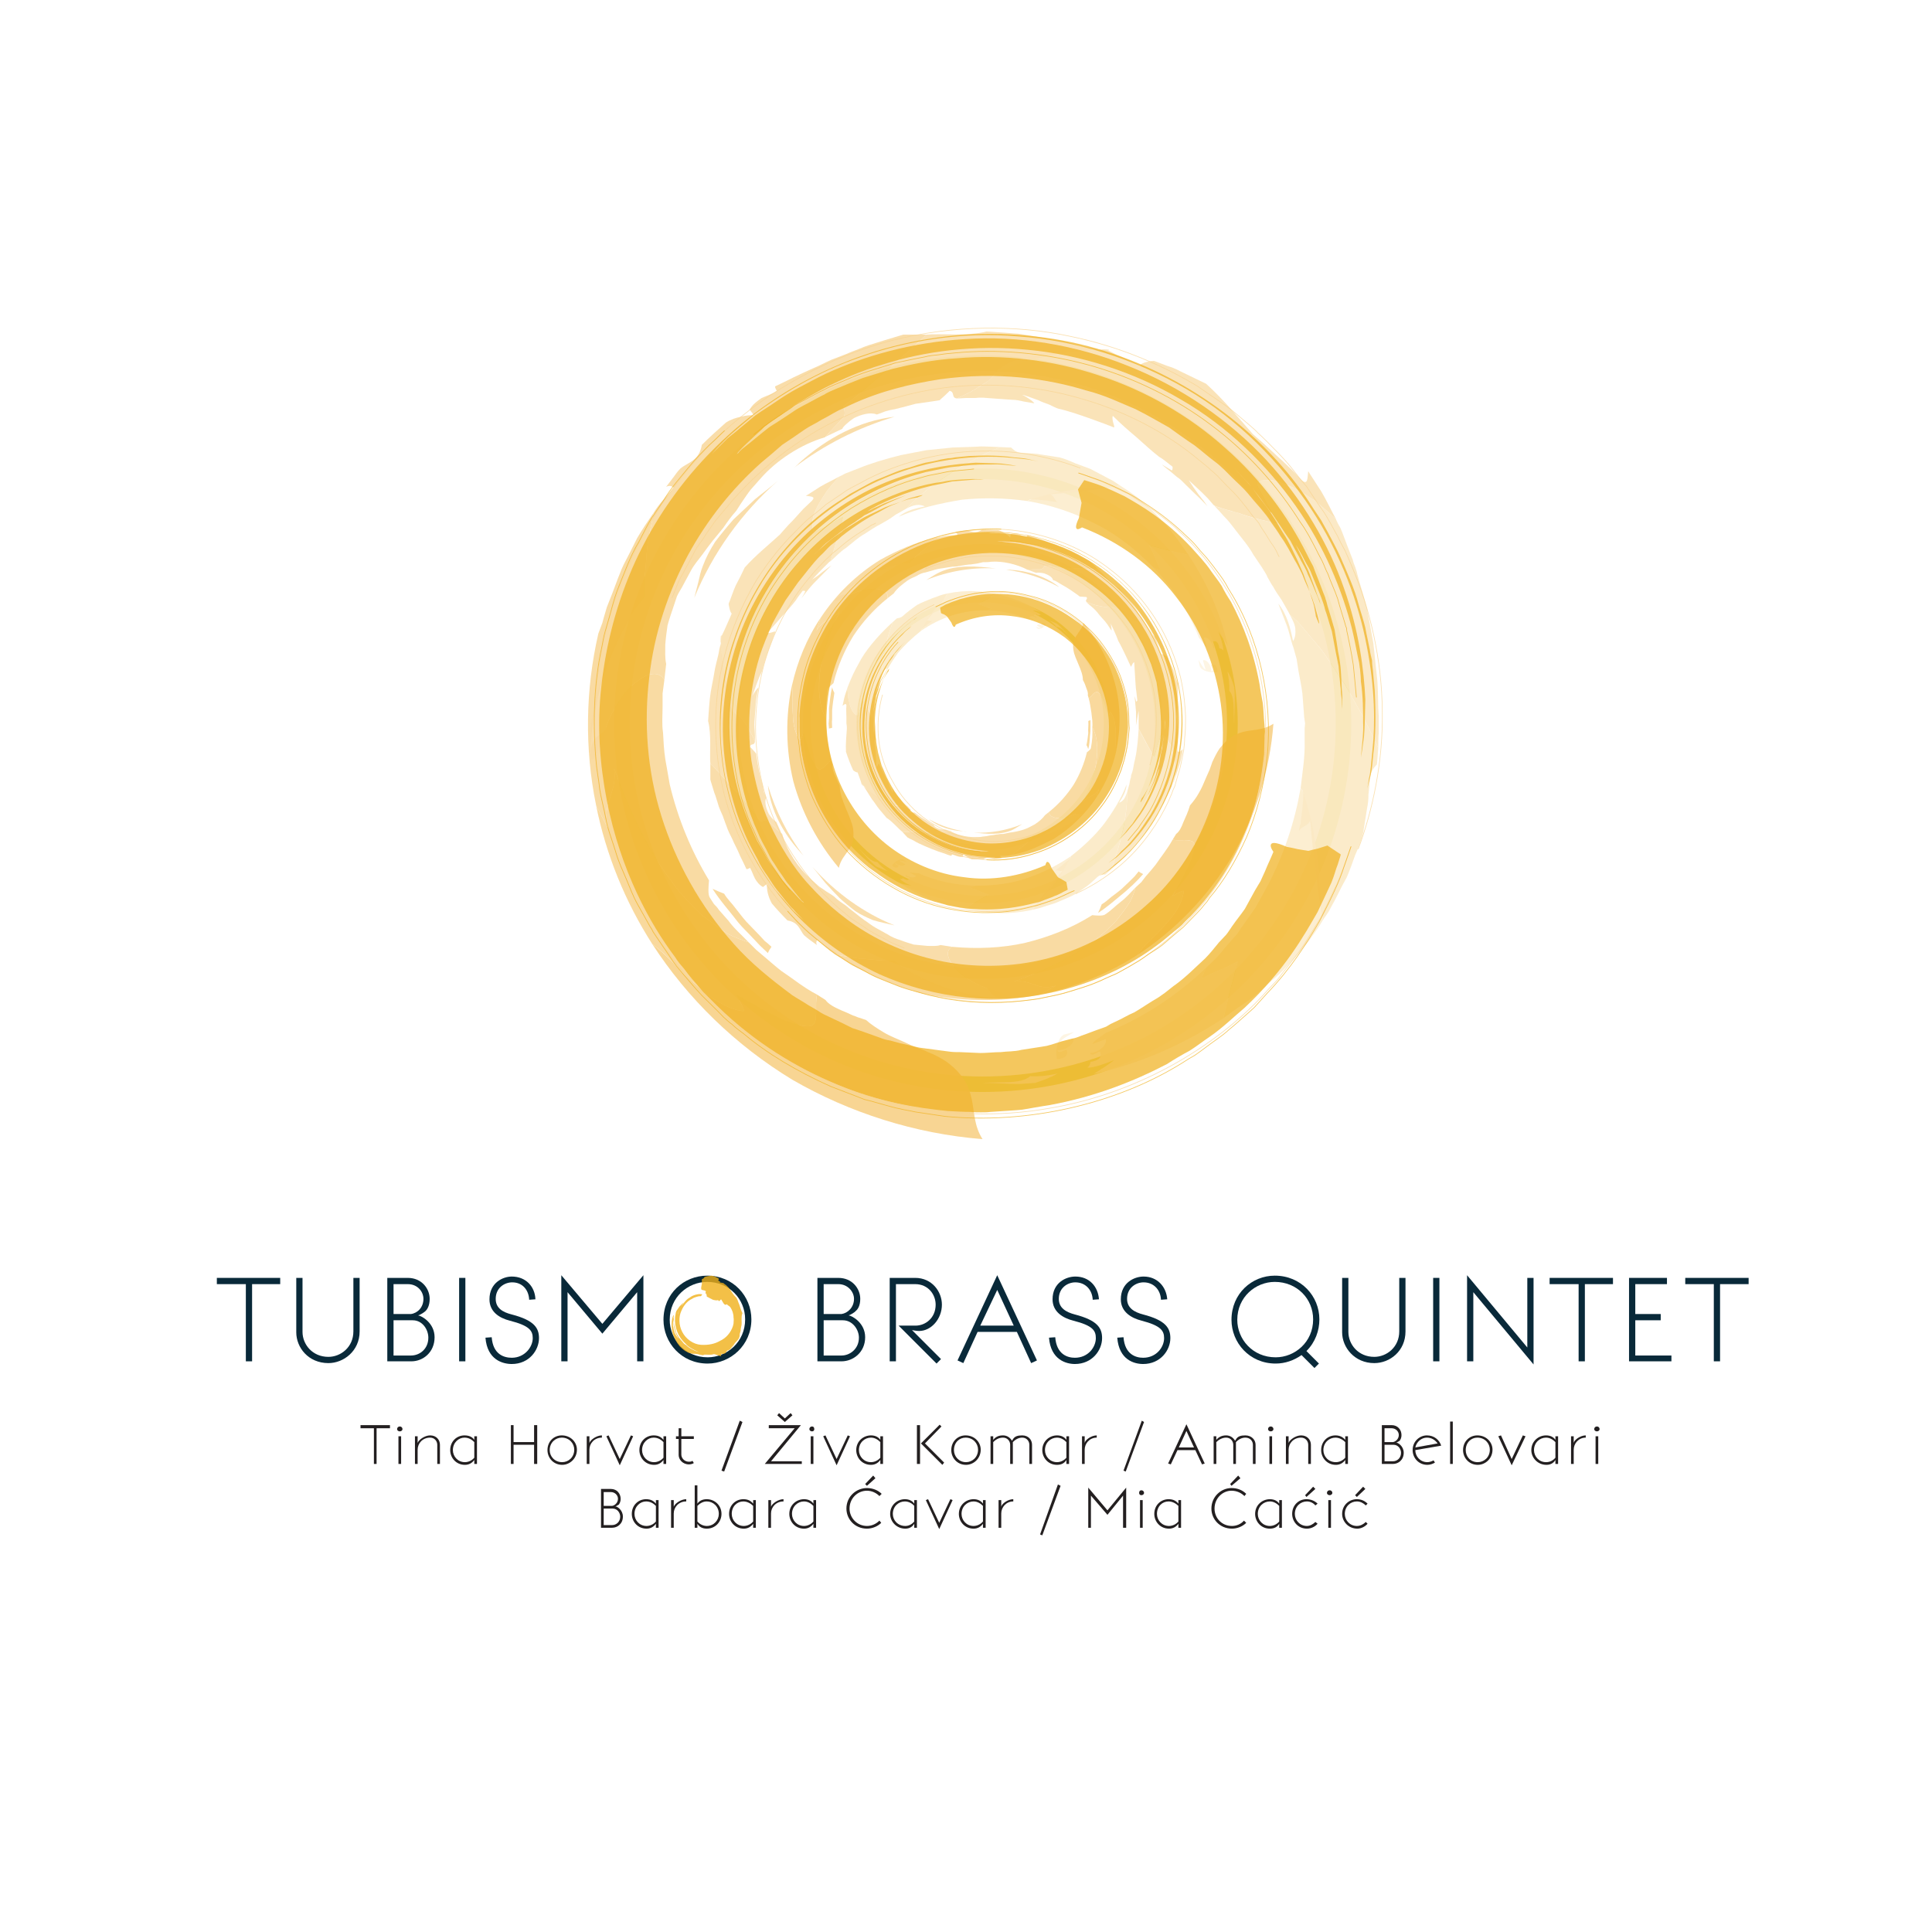 <?xml version="1.0" encoding="UTF-8" standalone="no"?>
<!DOCTYPE svg PUBLIC "-//W3C//DTD SVG 1.1//EN"
"http://www.w3.org/Graphics/SVG/1.1/DTD/svg11.dtd">


<!-- Page 3 -->
<svg x="0" y="0" width="433" height="433" viewBox="0 0 433 433" version="1.1" xmlns="http://www.w3.org/2000/svg" xmlns:xlink="http://www.w3.org/1999/xlink"
style="display: block;margin-left: auto;margin-right: auto;">
<defs>
<clipPath id="c0_3"><path d="M131.4,255.8L131.4,74l178.7,0l0,181.8Z" /></clipPath>

<style type="text/css"><![CDATA[

.g1_3{
fill: #092939;
}
.g2_3{
fill: #F0B01A;
fill-opacity: 0.8;
}
.g3_3{
fill: #231F20;
}
.g4_3{
fill: none;
stroke: #E9DF76;
stroke-width: 1.195;
stroke-linecap: butt;
stroke-linejoin: miter;
}
.g5_3{
fill: none;
stroke: #E9DF76;
stroke-width: 1.694;
stroke-linecap: butt;
stroke-linejoin: miter;
}
.g6_3{
fill: none;
stroke: #E9DF76;
stroke-width: 2.405;
stroke-linecap: butt;
stroke-linejoin: miter;
}
.g7_3{
fill: none;
stroke: #E9DF76;
stroke-width: 3.473;
stroke-linecap: butt;
stroke-linejoin: miter;
}
.g8_3{
fill: #F9DAA1;
fill-opacity: 0.9;
}
.g9_3{
fill: #FBE7C0;
fill-opacity: 0.9;
}
.g10_3{
fill: #FCECCC;
fill-opacity: 0.9;
}
.g11_3{
fill: #FBE9C5;
fill-opacity: 0.9;
}
.g12_3{
fill: #FADEAC;
fill-opacity: 0.9;
}
.g13_3{
fill: #FAE0B0;
fill-opacity: 0.9;
}
.g14_3{
fill: #F7D188;
fill-opacity: 0.9;
}
.g15_3{
fill: #F8D593;
fill-opacity: 0.9;
}
.g16_3{
fill: #F8D799;
fill-opacity: 0.9;
}
.g17_3{
fill: #FDF4E1;
fill-opacity: 0.9;
}
.g18_3{
fill: #FCF1DA;
fill-opacity: 0.9;
}
.g19_3{
fill: #F0B01A;
fill-opacity: 0.7;
}
.g20_3{
fill: none;
stroke: #F8D38F;
stroke-width: 0.153;
stroke-linecap: butt;
stroke-linejoin: miter;
stroke-miterlimit: 4;
stroke-opacity: 0.7;
}
.g21_3{
fill: none;
stroke: #F0B01A;
stroke-width: 0.153;
stroke-linecap: butt;
stroke-linejoin: miter;
stroke-miterlimit: 4;
stroke-opacity: 0.7;
}


]]></style>

</defs>
<path d="M0,0
L0,433
L433,433
L433,0 Z " 
fill="#FFFFFF" stroke="none" />
<path d="M55.1,305.1l0,-17.3l-6.5,0l0,-1.4l14.2,0l0,1.4l-6.3,0l0,17.3Z" class="g1_3" />
<path d="M73.6,305.5c-4.5,0,-7.2,-3.5,-7.2,-6.9l0,-12.2l1.4,0l0,12.1c0,2.8,2.2,5.6,5.8,5.6c2.8,0,5.6,-2.2,5.6,-5.7l0,-12l1.4,0l0,12c0,4.4,-3.6,7.1,-7,7.1Z" class="g1_3" />
<path d="M96,299.8c0,-1.8,-1.3,-3.9,-3.5,-3.9l-4.3,0l0,7.9l3.9,0c2,0,3.9,-1.5,3.9,-4m-3.9,-5.3c1.5,-0.2,2.8,-1.5,2.8,-3.4c0,-1.6,-1.3,-3.3,-3.5,-3.3l-3.2,0l0,6.7Zm5.3,5.2c0,3.4,-2.6,5.4,-5.2,5.4l-5.4,0l0,-18.7l4.6,0c3.1,0,4.9,2.4,4.9,4.7c0,1.6,-0.6,2.4,-0.9,2.7c-0.3,0.3,-1.2,0.9,-1.7,1c0.8,0.1,3.7,1.7,3.7,4.9Z" class="g1_3" />
<path d="M102.9,286.4l1.4,0l0,18.7l-1.4,0l0,-18.7Z" class="g1_3" />
<path d="M114.7,305.7c-2,0,-5.5,-0.9,-5.9,-5.9l1.4,-0.1c0.3,3.9,2.8,4.6,4.5,4.6c2.9,0,4.7,-2.4,4.7,-4.4c0,-1.7,-0.8,-2.8,-5.1,-3.9c-2.4,-0.6,-4.6,-2,-4.6,-4.8c0,-3.7,3,-5.1,5,-5.1c3.2,0,5.2,2.3,5.3,5.1l-1.4,0.1c-0.1,-2.2,-1.5,-3.9,-3.8,-3.9c-1.7,0,-3.7,1.2,-3.7,3.7c0,2.1,1.6,3,3.6,3.5c5,1.3,6.1,3,6.1,5.3c0,2.7,-2.2,5.8,-6.1,5.8Z" class="g1_3" />
<path d="M144.2,285.8l0,19.3l-1.4,0l0,-15.5l-7.8,9.3l-7.8,-9.3l0,15.5l-1.4,0l0,-19.3l9.2,10.9Z" class="g1_3" />
<path d="M158.5,287.3c-4.3,0,-8.4,3.4,-8.4,8.5c0,4.3,3.4,8.4,8.5,8.4c4.3,0,8.4,-3.4,8.4,-8.5c0,-4.6,-3.6,-8.4,-8.5,-8.4m0,-1.4c5.8,0,9.9,4.6,9.9,9.8c0,5.8,-4.7,9.9,-9.8,9.9c-5.9,0,-9.9,-4.7,-9.9,-9.8c0,-5.9,4.6,-9.9,9.8,-9.9Z" class="g1_3" />
<path d="M192.5,299.8c0,-1.8,-1.4,-3.9,-3.6,-3.9l-4.3,0l0,7.9l4,0c1.9,0,3.9,-1.5,3.9,-4m-3.9,-5.3c1.4,-0.2,2.8,-1.5,2.8,-3.4c0,-1.6,-1.4,-3.3,-3.5,-3.3l-3.3,0l0,6.7Zm5.3,5.2c0,3.4,-2.7,5.4,-5.3,5.4l-5.4,0l0,-18.7l4.7,0c3.1,0,4.9,2.4,4.9,4.7c0,1.6,-0.6,2.4,-1,2.7c-0.2,0.3,-1.2,0.9,-1.6,1c0.8,0.1,3.7,1.7,3.7,4.9Z" class="g1_3" />
<path d="M206,298.3c-0.7,0,-1.5,-0.2,-1.6,-0.2l6.5,6.5l-1,1l-8.5,-8.5l3.8,0c2.2,0,4.5,-1.7,4.5,-4.7c0,-2.2,-1.6,-4.6,-4.6,-4.6l-4.3,0l0,17.3l-1.4,0l0,-18.7l5.7,0c3.8,0,6,3.1,6,6c0,3.2,-2.4,5.9,-5.1,5.9Z" class="g1_3" />
<path d="M223.5,289.1l-3.8,8l7.5,0Zm0,-3.3l8.9,19.1l-1.3,0.6l-3.2,-7l-8.8,0l-3.2,7l-1.3,-0.6Z" class="g1_3" />
<path d="M240.9,305.7c-1.9,0,-5.4,-0.9,-5.8,-5.9l1.4,-0.1c0.3,3.9,2.8,4.6,4.4,4.6c3,0,4.7,-2.4,4.7,-4.4c0,-1.7,-0.7,-2.8,-5,-3.9c-2.4,-0.6,-4.7,-2,-4.7,-4.8c0,-3.7,3,-5.1,5.1,-5.1c3.2,0,5.1,2.3,5.3,5.1l-1.4,0.1c-0.1,-2.2,-1.6,-3.9,-3.9,-3.9c-1.7,0,-3.7,1.2,-3.7,3.7c0,2.1,1.7,3,3.6,3.5c5,1.3,6.1,3,6.1,5.3c0,2.7,-2.2,5.8,-6.1,5.8Z" class="g1_3" />
<path d="M256.2,305.7c-2,0,-5.4,-0.9,-5.8,-5.9l1.4,-0.1c0.3,3.9,2.8,4.6,4.4,4.6c3,0,4.7,-2.4,4.7,-4.4c0,-1.7,-0.8,-2.8,-5,-3.9c-2.4,-0.6,-4.7,-2,-4.7,-4.8c0,-3.7,3,-5.1,5.1,-5.1c3.1,0,5.1,2.3,5.3,5.1l-1.4,0.1c-0.1,-2.2,-1.6,-3.9,-3.9,-3.9c-1.7,0,-3.7,1.2,-3.7,3.7c0,2.1,1.7,3,3.6,3.5c5,1.3,6.1,3,6.1,5.3c0,2.7,-2.2,5.8,-6.1,5.8Z" class="g1_3" />
<path d="M294.3,295.7c0,-4.6,-3.6,-8.4,-8.6,-8.4c-4.3,0,-8.4,3.4,-8.4,8.5c0,4.3,3.4,8.4,8.6,8.4c4.3,0,8.4,-3.4,8.4,-8.5m-1.5,7.1l2.8,2.8l-1,1l-2.9,-2.9c-1.7,1.2,-3.7,1.9,-5.8,1.9c-5.9,0,-9.9,-4.7,-9.9,-9.8c0,-5.9,4.6,-9.9,9.7,-9.9c5.9,0,10,4.6,10,9.8c0,2.5,-0.9,5.1,-2.9,7.1Z" class="g1_3" />
<path d="M308,305.5c-4.4,0,-7.2,-3.5,-7.2,-6.9l0,-12.2l1.4,0l0,12.1c0,2.8,2.2,5.6,5.8,5.6c2.8,0,5.6,-2.2,5.6,-5.7l0,-12l1.4,0l0,12c0,4.4,-3.5,7.1,-7,7.1Z" class="g1_3" />
<path d="M321.2,286.4l1.4,0l0,18.7l-1.4,0l0,-18.7Z" class="g1_3" />
<path d="M342.3,302l0,-15.6l1.4,0l0,19.4L330.2,289.6l0,15.5l-1.4,0l0,-19.3Z" class="g1_3" />
<path d="M353.8,305.1l0,-17.3l-6.5,0l0,-1.4l14.2,0l0,1.4l-6.3,0l0,17.3Z" class="g1_3" />
<path d="M372.2,295.9l-5.7,0l0,7.9l8.1,0l0,1.3l-9.5,0l0,-18.7l8.5,0l0,1.4l-7.1,0l0,6.7l5.7,0Z" class="g1_3" />
<path d="M384.1,305.1l0,-17.3l-6.4,0l0,-1.4l14.2,0l0,1.4l-6.4,0l0,17.3Z" class="g1_3" />
<path d="M157.4,290.1c-0.3,-0.1,-0.7,-0.1,-1.2,0c-0.5,0.1,-1.1,0.3,-1.6,0.7c-0.6,0.3,-1,0.8,-1.4,1.3c-0.4,0.5,-0.7,0.9,-0.9,1.4c-0.1,0.3,-0.2,0.5,-0.3,0.8c-0.1,0.2,-0.1,0.5,-0.2,0.7c0,0.1,0,0,0.1,-0.3c0,-0.1,0,-0.3,0.1,-0.5c0.1,-0.2,0.2,-0.5,0.3,-0.7c0.2,-0.5,0.6,-1,0.9,-1.6c-0.3,0.3,-0.6,0.6,-0.9,0.9c-0.3,0.4,-0.5,0.7,-0.7,1c-0.2,0.4,-0.2,1,-0.3,1.4c-0.2,2.3,0.7,4.5,2.4,6c0.5,0.7,2.1,1.5,2.9,1.8c0,0,-0.6,-0.1,-1.5,-0.6c-0.4,-0.2,-0.9,-0.5,-1.3,-0.9c-0.3,-0.2,-0.5,-0.3,-0.7,-0.6c-0.2,-0.2,-0.4,-0.5,-0.6,-0.7c-0.5,-0.5,-0.7,-1.1,-1,-1.6c-0.1,-0.6,-0.3,-1.1,-0.4,-1.6C151,296.5,151,296.1,151,295.9c0,-0.3,0,-0.5,0,-0.5c-0.1,0.1,-0.1,0.2,-0.1,0.3c0,0,0,0.3,0.1,0.8c-0.1,0.6,0.2,1.2,0.3,1.9c0.2,0.6,0.6,1.2,0.8,1.7c0.3,0.4,0.5,0.6,0.5,0.6c0.2,0.3,0.4,0.5,0.7,0.8c0,0,-0.2,-0.2,-0.4,-0.4l-0.3,-0.4c-0.5,-0.6,-1,-1.2,-1.4,-2c-0.2,-0.6,-0.3,-1.2,-0.4,-1.7c0,-0.5,0.1,-0.9,0.1,-1.3c0,0,0.1,-0.8,0.1,-0.8c0,-0.1,0,-0.1,0,-0.2c-0.3,0.2,-0.8,2.2,-0.2,4.3c0.2,0.5,0.4,1,0.7,1.5c0.2,0.4,0.5,0.8,0.8,1.2c0.6,0.6,1.2,1.1,1.5,1.2c0.4,0.3,0.9,0.4,1.4,0.5c0.5,0,1,0,1.6,0.2c0.3,0,0.6,0.2,0.9,0.1c0,-0.1,0.2,-0.1,0.3,-0.1c0.7,0,1.4,0.1,1.9,-0.1c0.3,-0.1,1.7,0.6,1.7,0.4c0.1,-0.9,0.1,-0.2,0.9,-0.6c0.2,0,0.3,-0.5,0.5,-0.6c0.8,-0.2,0.8,-0.6,1.4,-1.2c0.6,-1.1,1.3,-1.1,1.4,-2.3c-0.1,-0.1,0.1,-0.5,0.2,-1c0,-0.4,0.1,-0.8,0.1,-0.8c0.2,-0.6,0.1,-1.2,0.1,-1.7c0,-0.5,0,-0.9,0.2,-1.4c-0.3,-0.6,-0.5,-1.2,-0.7,-1.9c-0.3,-0.6,-0.4,-1.4,-0.9,-1.8c-0.5,-0.5,-0.7,-0.9,-0.9,-1.2c-0.3,-0.4,-0.5,-0.8,-1,-1.2c-0.2,-0.3,-0.5,-0.3,-0.6,-0.5c-0.1,-0.2,-0.7,-0.2,-1,-0.3l0.1,-0.2c-0.1,0,-0.3,-0.1,-0.4,-0.2c-0.1,0,0,-0.1,0,-0.1c0.1,-0.1,0.2,-0.3,0,-0.4c-0.5,-0.3,-1,-0.5,-1.5,-0.6c-0.6,0.1,-1.1,0.1,-1.6,0.3c-0.1,0.1,-0.1,0.2,-0.2,0.3l-0.4,0.2c0,0.2,0,0.5,0,0.6c0.1,0.6,-0.3,1.2,-0.1,1.7c0.1,0.2,0.7,0.1,1,0.4c0,0.1,-0.1,0.3,-0.1,0.5c0.3,0,0.3,0.2,0.2,0.4c0.1,0,0.1,0,0.1,0c0,0.1,0,0.3,0,0.3c0.3,0.1,0.7,0.4,1,0.5c0.3,0.2,0.6,0.3,0.9,0.3c0.1,0.1,0.4,0,0.6,0c0.1,0,0.2,0.2,0.2,0.2c0.2,0,0.3,-0.2,0.5,-0.4c0.4,0.5,0.7,1.6,1.3,1.1c0.3,0.4,0.5,0.3,0.8,0.7c0.4,0.6,0.7,1.4,0.7,2.3c0.1,0.4,0,0.9,0,1.3c0,0.2,-0.1,0.3,-0.1,0.5c-0.5,1.6,-1.6,2.8,-2.9,3.4c-1.2,0.7,-2.6,1,-4.3,0.9c-1.7,-0.1,-3.4,-1.3,-4.2,-2.9c-0.8,-1.5,-0.8,-3.4,-0.2,-4.7c0.6,-1.4,1.5,-2.3,2.4,-2.7c0.4,-0.3,0.9,-0.4,1.2,-0.5c0.3,-0.1,0.6,-0.1,0.8,-0.1Z" class="g2_3" />
<path d="M83.8,328.1l0,-8l-3,0l0,-0.7l6.6,0l0,0.7l-3,0l0,8Z" class="g3_3" />
<path d="M89.3,321.9l0.6,0l0,6.2l-0.6,0l0,-6.2Zm0.3,-2.2c0.3,0,0.6,0.2,0.6,0.6c0,0.3,-0.3,0.5,-0.6,0.5c-0.3,0,-0.6,-0.2,-0.6,-0.5c0,-0.4,0.3,-0.6,0.6,-0.6Z" class="g3_3" />
<path d="M98.6,323.8l0,4.3l-0.6,0l0,-4.3c0,-0.8,-0.6,-1.6,-1.6,-1.6c-1.7,0,-2.8,1.3,-2.8,2.7l0,3.2l-0.6,0l0,-6.2l0.6,0l0,1.5c0.2,-0.7,1.6,-1.7,2.8,-1.7c1.4,0,2.2,1,2.2,2.1Z" class="g3_3" />
<path d="M104.1,322.2c-1.3,0,-2.6,1.1,-2.6,2.8c0,1.4,1.1,2.7,2.7,2.7c0.8,0,1.6,-0.4,2.1,-1l0,-3.5c-0.5,-0.5,-1.2,-1,-2.2,-1m0,-0.5c1.1,0,1.8,0.4,2.2,1l0,-0.8l0.6,0l0,6.2l-0.6,0l0,-0.9c-0.5,0.7,-1.2,1.1,-2.1,1.1c-2,0,-3.3,-1.6,-3.3,-3.3c0,-2,1.5,-3.3,3.2,-3.3Z" class="g3_3" />
<path d="M114.5,319.4l0.6,0l0,3.8l4.6,0l0,-3.8l0.7,0l0,8.7l-0.7,0l0,-4.3l-4.6,0l0,4.3l-0.6,0Z" class="g3_3" />
<path d="M125.9,322.2c-1.4,0,-2.7,1.1,-2.7,2.8c0,1.4,1.1,2.7,2.8,2.7c1.4,0,2.7,-1.1,2.7,-2.8c0,-1.4,-1.1,-2.7,-2.8,-2.7m0,-0.5c2,0,3.4,1.5,3.4,3.2c0,2,-1.6,3.4,-3.3,3.4c-2,0,-3.3,-1.6,-3.3,-3.3c0,-2,1.5,-3.3,3.2,-3.3Z" class="g3_3" />
<path d="M134.9,321.7l0,0.5c-1.7,0,-2.8,1.3,-2.8,2.7l0,3.2l-0.6,0l0,-6.2l0.6,0l0,1.5c0.2,-0.7,1.6,-1.7,2.8,-1.7Z" class="g3_3" />
<path d="M138.9,327l2.5,-5.3l0.5,0.2l-3,6.5l-3,-6.5l0.5,-0.2Z" class="g3_3" />
<path d="M146.5,322.2c-1.3,0,-2.6,1.1,-2.6,2.8c0,1.4,1.1,2.7,2.7,2.7c0.8,0,1.6,-0.4,2.1,-1l0,-3.5c-0.5,-0.5,-1.2,-1,-2.2,-1m0,-0.5c1.1,0,1.7,0.4,2.2,1l0,-0.8l0.6,0l0,6.2l-0.6,0l0,-0.9c-0.5,0.7,-1.2,1.1,-2.1,1.1c-2,0,-3.3,-1.6,-3.3,-3.3c0,-2,1.5,-3.3,3.2,-3.3Z" class="g3_3" />
<path d="M152.1,326.1l0,-3.6l-0.6,0l0,-0.6l0.6,0l0,-1.8l0.6,0l0,1.8l2.8,0l0,0.6l-2.8,0l0,3.5c0,0.8,0.7,1.6,1.7,1.6c0.3,0,0.5,0,0.8,-0.2l0.3,0.5c-0.3,0.2,-0.7,0.3,-1.1,0.3c-1.4,0,-2.3,-1.1,-2.3,-2.1Z" class="g3_3" />
<path d="M161.7,329.6l4.1,-11.2l0.6,0.3l-4.1,11.1Z" class="g3_3" />
<path d="M177.6,317.2l-1.7,1.5l-1.7,-1.5l0.4,-0.5l1.3,1.2l1.3,-1.2Zm2.1,10.3l0,0.6l-8.3,0l6.7,-8l-5.8,0l0,-0.7l7.2,0l-6.7,8.1Z" class="g3_3" />
<path d="M181.7,321.9l0.6,0l0,6.2l-0.6,0l0,-6.2Zm0.3,-2.2c0.3,0,0.5,0.2,0.5,0.6c0,0.3,-0.2,0.5,-0.5,0.5c-0.3,0,-0.6,-0.2,-0.6,-0.5c0,-0.4,0.3,-0.6,0.6,-0.6Z" class="g3_3" />
<path d="M187.5,327l2.5,-5.3l0.5,0.2l-3,6.5l-3,-6.5l0.5,-0.2Z" class="g3_3" />
<path d="M195.2,322.2c-1.4,0,-2.7,1.1,-2.7,2.8c0,1.4,1.1,2.7,2.7,2.7c0.8,0,1.6,-0.4,2.1,-1l0,-3.5c-0.5,-0.5,-1.2,-1,-2.1,-1m0,-0.5c1,0,1.7,0.4,2.1,1l0,-0.8l0.6,0l0,6.2l-0.6,0l0,-0.9c-0.5,0.7,-1.2,1.1,-2.1,1.1c-2,0,-3.3,-1.6,-3.3,-3.3c0,-2,1.6,-3.3,3.3,-3.3Z" class="g3_3" />
<path d="M211.6,327.8l-0.4,0.5l-4.8,-4.8l4.2,-4.2l0.4,0.4l-3.7,3.8Zm-6.1,-8.4l0.7,0l0,8.7l-0.7,0l0,-8.7Z" class="g3_3" />
<path d="M216.4,322.2c-1.4,0,-2.6,1.1,-2.6,2.8c0,1.4,1.1,2.7,2.7,2.7c1.4,0,2.7,-1.1,2.7,-2.8c0,-1.4,-1.1,-2.7,-2.8,-2.7m0,-0.5c2,0,3.4,1.5,3.4,3.2c0,2,-1.6,3.4,-3.3,3.4c-2,0,-3.3,-1.6,-3.3,-3.3c0,-2,1.5,-3.3,3.2,-3.3Z" class="g3_3" />
<path d="M229.1,321.7c1.4,0,2.2,1,2.2,2.1l0,4.3l-0.6,0l0,-4.3c0,-0.8,-0.6,-1.6,-1.6,-1.6c-0.9,0,-1.6,0.5,-2.1,1l0,0.4c0,0,0,0.1,0,0.2l0,4.3l-0.6,0l0,-4.3c0,-0.8,-0.6,-1.6,-1.6,-1.6c-1,0,-1.7,0.5,-2.2,1l0,4.9l-0.6,0l0,-6.2l0.6,0l0,0.8c0.5,-0.6,1.1,-1,2.2,-1c0.9,0,1.6,0.5,2,1.2l0.2,-0.3c0.4,-0.7,1.1,-0.9,2.1,-0.9Z" class="g3_3" />
<path d="M236.9,322.2c-1.4,0,-2.7,1.1,-2.7,2.8c0,1.4,1.1,2.7,2.7,2.7c0.8,0,1.6,-0.4,2.1,-1l0,-3.5c-0.5,-0.5,-1.2,-1,-2.1,-1m0,-0.5c1,0,1.7,0.4,2.1,1l0,-0.8l0.6,0l0,6.2l-0.6,0l0,-0.9c-0.4,0.7,-1.1,1.1,-2.1,1.1c-2,0,-3.3,-1.6,-3.3,-3.3c0,-2,1.6,-3.3,3.3,-3.3Z" class="g3_3" />
<path d="M245.8,321.7l0,0.5c-1.6,0,-2.7,1.3,-2.7,2.7l0,3.2l-0.6,0l0,-6.2l0.6,0l0,1.5c0.1,-0.7,1.5,-1.7,2.7,-1.7Z" class="g3_3" />
<path d="M251.8,329.6l4.1,-11.2l0.5,0.3l-4.1,11.1Z" class="g3_3" />
<path d="M265.9,320.7l-1.7,3.7l3.4,0Zm0,-1.5L270,328l-0.6,0.2L267.9,325l-4,0l-1.5,3.2L261.8,328Z" class="g3_3" />
<path d="M279.1,321.7c1.4,0,2.3,1,2.3,2.1l0,4.3l-0.6,0l0,-4.3c0,-0.8,-0.6,-1.6,-1.7,-1.6c-0.9,0,-1.6,0.5,-2.1,1l0,0.4c0,0,0,0.1,0,0.2l0,4.3l-0.6,0l0,-4.3c0,-0.8,-0.6,-1.6,-1.6,-1.6c-0.9,0,-1.7,0.5,-2.2,1l0,4.9l-0.6,0l0,-6.2l0.6,0l0,0.8c0.5,-0.6,1.2,-1,2.2,-1c0.9,0,1.6,0.5,2,1.2l0.2,-0.3c0.4,-0.7,1.1,-0.9,2.1,-0.9Z" class="g3_3" />
<path d="M284.5,321.9l0.6,0l0,6.2l-0.6,0l0,-6.2Zm0.3,-2.2c0.3,0,0.6,0.2,0.6,0.6c0,0.3,-0.3,0.5,-0.6,0.5c-0.3,0,-0.6,-0.2,-0.6,-0.5c0,-0.4,0.3,-0.6,0.6,-0.6Z" class="g3_3" />
<path d="M293.8,323.8l0,4.3l-0.6,0l0,-4.3c0,-0.8,-0.6,-1.6,-1.6,-1.6c-1.7,0,-2.8,1.3,-2.8,2.7l0,3.2l-0.6,0l0,-6.2l0.6,0l0,1.5c0.2,-0.7,1.6,-1.7,2.8,-1.7c1.4,0,2.2,1,2.2,2.1Z" class="g3_3" />
<path d="M299.3,322.2c-1.4,0,-2.7,1.1,-2.7,2.8c0,1.4,1.1,2.7,2.8,2.7c0.8,0,1.6,-0.4,2.1,-1l0,-3.5c-0.5,-0.5,-1.3,-1,-2.2,-1m0,-0.5c1,0,1.7,0.4,2.2,1l0,-0.8l0.6,0l0,6.2l-0.6,0l0,-0.9c-0.5,0.7,-1.2,1.1,-2.1,1.1c-2,0,-3.3,-1.6,-3.3,-3.3c0,-2,1.5,-3.3,3.2,-3.3Z" class="g3_3" />
<path d="M314,325.6c0,-0.8,-0.6,-1.8,-1.7,-1.8l-2,0l0,3.7l1.9,0c0.9,0,1.8,-0.7,1.8,-1.9m-1.8,-2.4c0.6,-0.1,1.3,-0.7,1.3,-1.6c0,-0.8,-0.7,-1.5,-1.6,-1.5l-1.6,0l0,3.1Zm2.4,2.4c0,1.6,-1.2,2.5,-2.4,2.5l-2.5,0l0,-8.7l2.2,0c1.4,0,2.2,1.1,2.2,2.2c0,0.8,-0.3,1.1,-0.4,1.3c-0.2,0.1,-0.6,0.4,-0.8,0.4c0.4,0,1.7,0.8,1.7,2.3Z" class="g3_3" />
<path d="M322.2,323.5c-0.5,-0.7,-1.3,-1.3,-2.4,-1.3c-1.2,0,-2.3,0.9,-2.6,2.2Zm-2.3,4.2c0.5,0,1,-0.2,1.4,-0.4l0.3,0.5c-0.5,0.3,-1.1,0.5,-1.7,0.5c-2,0,-3.3,-1.6,-3.3,-3.3c0,-2,1.6,-3.3,3.2,-3.3c1.6,0,2.8,1,3.2,2.3l-5.8,1c0,1.4,1.1,2.7,2.7,2.7Z" class="g3_3" />
<path d="M325,318.6l0.6,0l0,9.5l-0.6,0l0,-9.5Z" class="g3_3" />
<path d="M331.1,322.2c-1.4,0,-2.6,1.1,-2.6,2.8c0,1.4,1,2.7,2.7,2.7c1.4,0,2.7,-1.1,2.7,-2.8c0,-1.4,-1.1,-2.7,-2.8,-2.7m0,-0.5c2,0,3.4,1.5,3.4,3.2c0,2,-1.6,3.4,-3.3,3.4c-2,0,-3.3,-1.6,-3.3,-3.3c0,-2,1.5,-3.3,3.2,-3.3Z" class="g3_3" />
<path d="M338.8,327l2.5,-5.3l0.6,0.2l-3.1,6.5l-3,-6.5l0.6,-0.2Z" class="g3_3" />
<path d="M346.5,322.2c-1.4,0,-2.7,1.1,-2.7,2.8c0,1.4,1.1,2.7,2.7,2.7c0.9,0,1.6,-0.4,2.1,-1l0,-3.5c-0.5,-0.5,-1.2,-1,-2.1,-1m0,-0.5c1,0,1.7,0.4,2.1,1l0,-0.8l0.6,0l0,6.2l-0.6,0l0,-0.9c-0.4,0.7,-1.1,1.1,-2,1.1c-2,0,-3.4,-1.6,-3.4,-3.3c0,-2,1.6,-3.3,3.3,-3.3Z" class="g3_3" />
<path d="M355.4,321.7l0,0.5c-1.6,0,-2.7,1.3,-2.7,2.7l0,3.2l-0.6,0l0,-6.2l0.6,0l0,1.5c0.1,-0.7,1.5,-1.7,2.7,-1.7Z" class="g3_3" />
<path d="M357.6,321.9l0.6,0l0,6.2l-0.6,0l0,-6.2Zm0.3,-2.2c0.3,0,0.6,0.2,0.6,0.6c0,0.3,-0.3,0.5,-0.6,0.5c-0.3,0,-0.6,-0.2,-0.6,-0.5c0,-0.4,0.3,-0.6,0.6,-0.6Z" class="g3_3" />
<path d="M139,339.9c0,-0.8,-0.6,-1.8,-1.7,-1.8l-2,0l0,3.7l1.9,0c0.9,0,1.8,-0.7,1.8,-1.9m-1.8,-2.4c0.6,-0.1,1.3,-0.7,1.3,-1.6c0,-0.8,-0.7,-1.5,-1.6,-1.5l-1.6,0l0,3.1Zm2.4,2.4c0,1.6,-1.2,2.5,-2.4,2.5l-2.5,0l0,-8.7l2.2,0c1.4,0,2.2,1.1,2.2,2.2c0,0.8,-0.3,1.1,-0.4,1.3c-0.2,0.1,-0.6,0.4,-0.8,0.4c0.4,0,1.7,0.8,1.7,2.3Z" class="g3_3" />
<path d="M144.8,336.5c-1.3,0,-2.6,1.1,-2.6,2.8c0,1.4,1.1,2.7,2.7,2.7c0.8,0,1.6,-0.4,2.1,-1l0,-3.5c-0.5,-0.5,-1.2,-1,-2.2,-1m0,-0.5c1.1,0,1.7,0.4,2.2,1l0,-0.8l0.6,0l0,6.2l-0.6,0l0,-0.9c-0.5,0.7,-1.2,1.1,-2.1,1.1c-2,0,-3.3,-1.6,-3.3,-3.3c0,-2,1.5,-3.3,3.2,-3.3Z" class="g3_3" />
<path d="M153.8,336l0,0.5c-1.7,0,-2.8,1.3,-2.8,2.7l0,3.2l-0.6,0l0,-6.2l0.6,0l0,1.5c0.2,-0.7,1.6,-1.7,2.8,-1.7Z" class="g3_3" />
<path d="M156.3,341c0.5,0.6,1.3,1,2.1,1c1.6,0,2.7,-1.3,2.7,-2.7c0,-1.7,-1.3,-2.8,-2.7,-2.8c-0.9,0,-1.6,0.5,-2.1,1Zm2.1,1.6c-1,0,-1.7,-0.4,-2.1,-1.1l0,0.9l-0.6,0l0,-9.5l0.6,0l0,4.1c0.4,-0.6,1.1,-1,2.1,-1c1.7,0,3.3,1.3,3.3,3.3c0,1.7,-1.3,3.3,-3.3,3.3Z" class="g3_3" />
<path d="M166.6,336.5c-1.4,0,-2.6,1.1,-2.6,2.8c0,1.4,1.1,2.7,2.7,2.7c0.8,0,1.6,-0.4,2.1,-1l0,-3.5c-0.5,-0.5,-1.3,-1,-2.2,-1m0,-0.5c1.1,0,1.7,0.4,2.2,1l0,-0.8l0.6,0l0,6.2l-0.6,0l0,-0.9c-0.5,0.7,-1.2,1.1,-2.1,1.1c-2,0,-3.3,-1.6,-3.3,-3.3c0,-2,1.5,-3.3,3.2,-3.3Z" class="g3_3" />
<path d="M175.6,336l0,0.5c-1.7,0,-2.8,1.3,-2.8,2.7l0,3.2l-0.6,0l0,-6.2l0.6,0l0,1.5c0.2,-0.7,1.6,-1.7,2.8,-1.7Z" class="g3_3" />
<path d="M180.2,336.5c-1.4,0,-2.7,1.1,-2.7,2.8c0,1.4,1.1,2.7,2.7,2.7c0.8,0,1.6,-0.4,2.1,-1l0,-3.5c-0.5,-0.5,-1.2,-1,-2.1,-1m0,-0.5c1,0,1.7,0.4,2.1,1l0,-0.8l0.6,0l0,6.2l-0.6,0l0,-0.9c-0.5,0.7,-1.2,1.1,-2.1,1.1c-2,0,-3.3,-1.6,-3.3,-3.3c0,-2,1.6,-3.3,3.3,-3.3Z" class="g3_3" />
<path d="M194.3,333l-0.4,-0.4l1.8,-1.9l0.5,0.6Zm0,9c1,0,2,-0.4,2.8,-1.2l0.4,0.5c-0.8,0.8,-2,1.3,-3.2,1.3c-2.7,0,-4.6,-2.1,-4.6,-4.5c0,-2.7,2.2,-4.6,4.6,-4.6c1.3,0,2.5,0.5,3.3,1.3l-0.5,0.5c-0.7,-0.7,-1.7,-1.2,-2.8,-1.2c-2.1,0,-3.9,1.7,-3.9,4c0,2.1,1.7,3.9,3.9,3.9Z" class="g3_3" />
<path d="M202.8,336.5c-1.4,0,-2.7,1.1,-2.7,2.8c0,1.4,1.1,2.7,2.8,2.7c0.8,0,1.5,-0.4,2,-1l0,-3.5c-0.4,-0.5,-1.2,-1,-2.1,-1m0,-0.5c1,0,1.7,0.4,2.1,1l0,-0.8l0.6,0l0,6.2l-0.6,0l0,-0.9c-0.4,0.7,-1.1,1.1,-2,1.1c-2,0,-3.4,-1.6,-3.4,-3.3c0,-2,1.6,-3.3,3.3,-3.3Z" class="g3_3" />
<path d="M210.5,341.3L213,336l0.5,0.2l-3,6.5l-3,-6.5L208,336Z" class="g3_3" />
<path d="M218.2,336.5c-1.4,0,-2.7,1.1,-2.7,2.8c0,1.4,1.1,2.7,2.7,2.7c0.8,0,1.6,-0.4,2.1,-1l0,-3.5c-0.5,-0.5,-1.2,-1,-2.1,-1m0,-0.5c1,0,1.7,0.4,2.1,1l0,-0.8l0.6,0l0,6.2l-0.6,0l0,-0.9c-0.5,0.7,-1.2,1.1,-2.1,1.1c-2,0,-3.3,-1.6,-3.3,-3.3c0,-2,1.6,-3.3,3.3,-3.3Z" class="g3_3" />
<path d="M227.1,336l0,0.5c-1.6,0,-2.7,1.3,-2.7,2.7l0,3.2l-0.6,0l0,-6.2l0.6,0l0,1.5c0.1,-0.7,1.5,-1.7,2.7,-1.7Z" class="g3_3" />
<path d="M233.1,343.9l4,-11.2l0.6,0.3l-4.1,11.1Z" class="g3_3" />
<path d="M252.4,333.4l0,9l-0.7,0l0,-7.2l-3.5,4.3l-3.7,-4.3l0,7.2l-0.6,0l0,-9l4.3,5.1Z" class="g3_3" />
<path d="M255.5,336.2l0.6,0l0,6.2l-0.6,0l0,-6.2Zm0.3,-2.2c0.3,0,0.6,0.2,0.6,0.6c0,0.3,-0.3,0.5,-0.6,0.5c-0.3,0,-0.5,-0.2,-0.5,-0.5c0,-0.4,0.2,-0.6,0.5,-0.6Z" class="g3_3" />
<path d="M261.9,336.5c-1.4,0,-2.6,1.1,-2.6,2.8c0,1.4,1.1,2.7,2.7,2.7c0.8,0,1.6,-0.4,2.1,-1l0,-3.5c-0.5,-0.5,-1.3,-1,-2.2,-1m0,-0.5c1.1,0,1.7,0.4,2.2,1l0,-0.8l0.6,0l0,6.2l-0.6,0l0,-0.9c-0.5,0.7,-1.2,1.1,-2.1,1.1c-2,0,-3.3,-1.6,-3.3,-3.3c0,-2,1.5,-3.3,3.2,-3.3Z" class="g3_3" />
<path d="M276,333l-0.3,-0.4l1.8,-1.9l0.5,0.6Zm0.1,9c1,0,2,-0.4,2.7,-1.2l0.5,0.5c-0.8,0.8,-2,1.3,-3.2,1.3c-2.7,0,-4.6,-2.1,-4.6,-4.5c0,-2.7,2.2,-4.6,4.5,-4.6c1.4,0,2.5,0.5,3.3,1.3l-0.4,0.5c-0.7,-0.7,-1.7,-1.2,-2.9,-1.2c-2,0,-3.8,1.7,-3.8,4c0,2.1,1.6,3.9,3.9,3.9Z" class="g3_3" />
<path d="M284.6,336.5c-1.4,0,-2.7,1.1,-2.7,2.8c0,1.4,1.1,2.7,2.7,2.7c0.8,0,1.6,-0.4,2.1,-1l0,-3.5c-0.5,-0.5,-1.2,-1,-2.1,-1m0,-0.5c1,0,1.7,0.4,2.1,1l0,-0.8l0.6,0l0,6.2l-0.6,0l0,-0.9c-0.4,0.7,-1.1,1.1,-2.1,1.1c-2,0,-3.3,-1.6,-3.3,-3.3c0,-2,1.6,-3.3,3.3,-3.3Z" class="g3_3" />
<path d="M292.8,335.5l-0.3,-0.4l1.8,-1.9l0.5,0.5Zm0.1,6.5c0.7,0,1.4,-0.4,1.9,-0.9l0.5,0.4c-0.6,0.7,-1.5,1.1,-2.4,1.1c-2,0,-3.3,-1.6,-3.3,-3.3c0,-2,1.5,-3.3,3.2,-3.3c1,0,1.9,0.4,2.5,1l-0.5,0.4c-0.4,-0.5,-1.1,-0.9,-1.9,-0.9c-1.4,0,-2.7,1.1,-2.7,2.8c0,1.4,1.1,2.7,2.7,2.7Z" class="g3_3" />
<path d="M297.7,336.2l0.6,0l0,6.2l-0.6,0l0,-6.2ZM298,334c0.3,0,0.6,0.2,0.6,0.6c0,0.3,-0.3,0.5,-0.6,0.5c-0.3,0,-0.6,-0.2,-0.6,-0.5c0,-0.4,0.3,-0.6,0.6,-0.6Z" class="g3_3" />
<path d="M304.1,335.5l-0.4,-0.4l1.8,-1.9l0.5,0.5Zm0,6.5c0.8,0,1.5,-0.4,2,-0.9l0.4,0.4c-0.6,0.7,-1.5,1.1,-2.3,1.1c-2,0,-3.4,-1.6,-3.4,-3.3c0,-2,1.6,-3.3,3.3,-3.3c1,0,1.8,0.4,2.4,1l-0.4,0.4c-0.5,-0.5,-1.2,-0.9,-2,-0.9c-1.4,0,-2.7,1.1,-2.7,2.8c0,1.4,1.1,2.7,2.7,2.7Z" class="g3_3" />
<path d="M248,162.2c0,15.4,-12.4,27.8,-27.8,27.8c-15.3,0,-27.7,-12.4,-27.7,-27.8c0,-15.3,12.4,-27.8,27.7,-27.8c15.4,0,27.8,12.5,27.8,27.8Z" class="g4_3" />
<path d="M259.7,162.2c0,21.8,-17.7,39.4,-39.5,39.4c-21.7,0,-39.4,-17.6,-39.4,-39.4c0,-21.8,17.7,-39.4,39.4,-39.4c21.8,0,39.5,17.6,39.5,39.4Z" class="g5_3" />
<path d="M276.2,162.2c0,30.9,-25,56,-56,56c-30.9,0,-55.9,-25.1,-55.9,-56c0,-30.9,25,-56,55.9,-56c31,0,56,25.1,56,56Z" class="g6_3" />
<path d="M301.1,162.2c0,44.6,-36.2,80.8,-80.9,80.8c-44.6,0,-80.8,-36.2,-80.8,-80.8c0,-44.6,36.2,-80.8,80.8,-80.8c44.7,0,80.9,36.2,80.9,80.8Z" class="g7_3" />
<path d="M174.4,107.7c-8.2,7.2,-14.7,16.3,-18.8,26.3c0.3,-1.2,0.6,-2.4,0.9,-3.5c0.3,-1.2,0.5,-2.4,1,-3.6c0.7,-1.9,1.7,-3.8,2.8,-5.5c1.3,-1.7,2.7,-3.4,4.1,-5c1.6,-1.5,3.2,-3,4.8,-4.5c1.7,-1.4,3.5,-2.7,5.2,-4.2Z" class="g8_3" />
<path d="M200.5,93.4c-8.1,2.4,-15.8,6.3,-22.5,11.4c0.5,-0.4,0.9,-0.8,1.3,-1.2c5.9,-5.3,13.2,-9.3,21.2,-10.2Z" class="g8_3" />
<path d="M308.9,167.6c-1.4,-2.7,-2.5,-5.4,-4.1,-8.2c-1.6,-2.7,-2.8,-5.4,-4.7,-7.9c-1.7,-2.6,-3.2,-5.1,-5.2,-7.4C294,143,293,141.9,292.1,140.8c-0.4,-0.5,-0.9,-1.1,-1.4,-1.6l-1.6,-1.4c-0.6,-1.2,-1.3,-2.3,-1.9,-3.4c-0.7,-1,-1.4,-2,-1.9,-3c0,0.1,-0.5,-0.7,-1.2,-2c-0.6,-1.4,-1.9,-3.1,-3.2,-5.1c-1.1,-2,-2.8,-3.9,-4.3,-5.9c-0.4,-0.5,-0.7,-0.9,-1.1,-1.4c-0.4,-0.5,-0.8,-0.9,-1.2,-1.3c-0.7,-0.8,-1.4,-1.6,-2.1,-2.3c1.2,0.4,2.4,0.8,3.6,1.1c0.6,0.2,1.2,0.3,1.8,0.5c0.6,0.2,1.2,0.4,1.7,0.6c2.3,0.7,4.7,1.3,7.1,1.7c-0.8,-1.5,-2.1,-3.7,-3.1,-5.6c-0.5,-1,-1,-1.8,-1.3,-2.4c-0.3,-0.7,-0.4,-1.2,-0.2,-1.4c1.1,-0.3,2.4,-0.4,3.8,-0.2c1.3,0.3,2.7,0.9,4.3,1.6c1.5,0.8,3.1,1.8,4.8,2.9c1.5,1.3,3.1,2.6,4.7,4.1c0.1,0.3,0.4,1,1,2c0.5,1.1,1,2.6,1.7,4.4c0.3,0.8,0.7,1.8,1.1,2.8c0.1,0.5,0.3,1,0.5,1.5c0.2,0.6,0.4,1.1,0.5,1.7c0.6,2.3,1.4,4.7,2.1,7.4c0.5,2.6,1,5.3,1.5,8.1c0.3,2.8,0.6,5.6,0.9,8.4c0.2,2.7,0.1,5.4,0.3,7.9c0,0.7,0,1.3,0,1.9c0,0.6,0,1.2,0,1.8c-0.1,1.2,-0.1,2.4,-0.1,3.4Z" class="g9_3" />
<path d="M296.5,206.2c-0.7,1.2,-1.5,2.4,-2.4,3.6c-0.4,0.6,-0.8,1.2,-1.3,1.8c-0.5,0.5,-1,1.1,-1.5,1.7c-2,2.3,-3.9,4.6,-6.2,6.4c-2.1,1.9,-4.1,3.8,-6.1,5.1c-2,1.3,-3.6,2.5,-4.8,3.4c0.5,-2.1,1,-4.2,1.5,-6.3c0.3,-1.1,0.6,-2.1,0.9,-3.1c0.2,-1.1,0.5,-2.2,0.8,-3.3c-1.5,0.8,-2.8,1.4,-4.2,2c-1.3,0.5,-2.6,1.1,-3.9,1.9c0.3,-0.8,0.6,-1.7,1,-2.5l2.1,-2c0.7,-0.7,1.3,-1.5,1.9,-2.2l1.9,-2.2l1,-1.1c0.3,-0.4,0.6,-0.8,0.8,-1.2l3.4,-4.8l2.8,-5.1c3.6,-6.9,6,-14.2,7.3,-21.7c0.4,0.3,0.9,1.8,1.5,4c0.3,1.1,0.7,2.4,1,3.8c0.4,1.5,0.5,3,0.8,4.6c0.2,1.6,0.5,3.3,0.7,4.9c0.1,1.7,0.2,3.3,0.3,4.8c0.1,1.6,0.3,3,0.4,4.3c0.1,1.3,0.2,2.4,0.3,3.2Z" class="g10_3" />
<path d="M307,175.1c-0.1,1,-0.2,2,-0.3,3c0,1.1,-0.1,2,-0.3,3c-0.3,1.9,-0.6,3.8,-0.9,5.6c-0.4,1.7,-1.1,3.4,-1.8,5c-0.6,1.7,-1.2,3.4,-1.9,5c-0.9,1.6,-1.7,3.2,-2.5,4.8l-1.3,2.4c-0.4,0.8,-1,1.5,-1.5,2.3c-0.3,-1.7,-0.6,-3.4,-0.9,-5.2c-0.3,-1.8,-0.5,-3.6,-0.7,-5.5c-0.2,-1.8,-0.5,-3.8,-0.7,-5.7c-0.1,-1,-0.2,-1.9,-0.3,-2.9c-0.1,-1,-0.1,-2,-0.3,-3c-0.2,1.1,-2.1,1.4,-2.5,2.4c0.1,-0.6,0.2,-1.2,0.4,-1.8c0,-0.6,0.1,-1.1,0.2,-1.7c0.1,-1,0.2,-2,0.3,-2.8c0.2,-1.6,0.2,-2.8,-0.5,-3.4c0.4,-3.5,1,-7,0.9,-10.6l0,-2.6c0,-0.5,0.1,-0.9,0.1,-1.3l-0.2,-1.3l-0.4,-5.3c-0.2,-1.7,-0.6,-3.5,-0.9,-5.2l-0.4,-2.6l-0.7,-2.5c-0.6,-1.6,-0.9,-3.4,-1.5,-5l-1.9,-4.9c2,2.5,2.7,5.5,3.3,8.4c0.5,-0.8,0.6,-1.8,0.5,-2.8c-0.1,-1.1,-0.7,-2.1,-1.2,-3.1l1.6,1.4c0.5,0.5,1,1.1,1.4,1.6c0.9,1.1,1.9,2.2,2.8,3.3c2,2.3,3.5,4.8,5.2,7.4c1.9,2.5,3.1,5.2,4.7,7.9c1.6,2.8,2.7,5.5,4.1,8.2c-0.1,1.3,-0.2,2.5,-0.3,3.7c-0.8,0.9,-1.6,1.7,-1.6,3.8Z" class="g11_3" />
<path d="M189,91.1c0.9,-0.9,1.9,-1.5,2.8,-2.2c0.9,-0.8,1.8,-1.5,2.6,-2.2c1.7,-1.5,3.3,-2.8,4.8,-4.1c1.6,-1.3,3,-2.7,4.4,-3.9c1.4,-1.2,2.7,-2.5,4,-3.7c3.1,-0.3,9.1,0.4,13.5,-0.7c2,0.1,4.5,0.3,7.2,0.5c2.8,0.4,5.6,1,8.4,1.4c1.3,0.2,2.6,0.6,3.9,0.9c1.2,0.3,2.3,0.6,3.3,0.8c1.1,0.2,2,0.3,2.7,0.5c0.7,0.1,1.3,0.2,1.7,0.1c0.7,-0.1,0,-0.2,-1.8,-0.2c-1.7,0.1,-4.4,0.4,-7.3,0.7c-0.7,0.1,-1.5,0.2,-2.2,0.3c-0.8,0.2,-1.6,0.4,-2.3,0.5c-1.6,0.4,-3.1,0.8,-4.5,1.1c-1.4,0.4,-2.8,0.9,-4,1.4c-1.2,0.4,-2.3,0.9,-3.2,1.3c-0.4,1.1,-1.6,1.9,-3.1,2.8c-1.5,1,-3.4,2,-5.4,2.9c-1.4,-0.1,-0.4,-1.5,-1.7,-1.7c0,0.1,-0.6,0.6,-1.1,1.1c-0.6,0.5,-1.1,1,-1.1,1c0,0,-2.4,0.4,-5.4,0.8c-1.4,0.4,-3,0.8,-4.6,1.2c-0.7,0.1,-1.5,0.3,-2.2,0.5c-0.7,0.3,-1.3,0.5,-1.9,0.7c-1.4,-0.6,-3.5,0,-5.1,0.8c-1.5,1,-2.6,2.1,-2.6,2.4c-1.3,0.6,-2.5,1.2,-3.8,1.8L184.9,98c1.3,-1.5,2.7,-2.9,4.1,-4.4c0.7,-0.9,0,-2.5,0,-2.5Z" class="g12_3" />
<path d="M281.8,107.9c1.1,-0.3,2.4,-0.4,3.8,-0.2c1.3,0.3,2.7,0.9,4.3,1.6c1.5,0.8,3.1,1.8,4.8,2.9c1.5,1.3,3.1,2.6,4.7,4.1c-0.8,-1.4,-2,-4,-3.3,-6.2c-1.4,-2.2,-2.7,-4.1,-2.9,-4.5c-0.2,1.4,0,3.3,-1.5,2c-0.9,-0.9,-1.7,-1.9,-2.7,-2.8c-1,-1,-2,-1.9,-3,-2.8c-1,-0.9,-1.9,-1.8,-2.8,-2.6c-0.9,-0.8,-1.7,-1.5,-2.4,-2.1C277.6,93.7,274.3,89.6,270.3,86c-1.9,-0.9,-3.9,-1.9,-5.8,-2.8c-0.9,-0.5,-1.9,-0.9,-2.9,-1.2c-1,-0.4,-1.9,-0.7,-2.9,-1.1c-0.3,-0.1,-2.9,0.3,-3.2,1c-1.2,-0.7,-2.5,-1.1,-3.7,-1.7c-1.2,-0.5,-2.4,-1.1,-3.5,-1.7c-0.1,0.1,-1.6,-0.2,-3.9,-0.1c-1.1,0.1,-2.4,0.1,-3.9,0.1c-1.4,0.1,-2.8,0,-4.4,0.3c-3,0.6,-6,1,-8.4,1.9c-2.4,0.9,-4.1,1.9,-4.7,2.9c-0.4,1,-1.6,1.9,-3.1,2.8c-1.5,1,-3.4,2,-5.4,2.9c0,0,0.8,0,2,-0.1c0.6,0,1.3,0,2.1,0c0.8,-0.1,1.7,-0.1,2.6,0c1.8,0.1,3.7,0.3,5.6,0.4c1,0,1.8,0.2,2.7,0.4c0.8,0.1,1.6,0.3,2.3,0.4c-0.1,-0.4,-2.1,-1.7,-2.7,-1.9c0.4,0,1.9,0.6,3.6,1.2c0.8,0.4,1.7,0.7,2.5,1c0.8,0.4,1.4,0.7,2,0.9c3.4,0.7,11.5,3.8,12.2,4.1c0.9,0.5,-0.4,-1.4,0,-2.5c1.7,1.7,3.4,3.2,5.2,4.7c1.7,1.5,3.4,3.1,5.2,4.5c1.1,0.6,2,1.5,3,2.2c0,0.6,0,1,-0.4,0.7c-0.7,-0.4,-1.3,-0.8,-2,-1.2c0.4,0.4,1.2,1,2.2,1.8c0.5,0.4,1,0.9,1.6,1.3c0.3,0.2,0.6,0.5,0.8,0.7l0.8,0.8c2.1,2.1,4.4,4.1,5.1,5.2c-0.4,-0.5,-0.7,-1.1,-1.1,-1.6l-1.2,-1.5c-0.8,-1.1,-1.5,-2.1,-2.2,-3.2l2.9,2.7l1.4,1.4l1.3,1.5l0.3,0.2c1.2,0.4,2.3,0.8,3.6,1.1c0.6,0.2,1.2,0.4,1.8,0.5c0.5,0.2,1.1,0.4,1.7,0.6c2.3,0.7,4.6,1.3,7,1.7c-0.8,-1.5,-2.1,-3.7,-3.1,-5.6c-0.5,-1,-1,-1.8,-1.3,-2.4c-0.3,-0.7,-0.4,-1.2,-0.2,-1.4Z" class="g13_3" />
<path d="M194.1,228.6c1.1,1,2.5,1.9,4,2.8c1.5,0.9,3.2,1.5,4.9,2.3c0.8,0.4,1.7,0.8,2.5,1.1c0.9,0.3,1.7,0.6,2.5,1c1.6,0.6,3,1.4,4.2,2.2c3.8,2.8,5,5.6,5.6,8.4c0.6,2.9,0.5,5.9,2.4,8.9C205.1,254.1,190.4,249.4,177.6,242c-12.7,-7.7,-23.5,-18.2,-31.4,-30.4c1.5,1.1,3.1,2.6,4.7,4.2c0.8,0.8,1.5,1.7,2.4,2.5c0.9,0.8,1.7,1.6,2.6,2.3c0.9,0.8,1.8,1.6,2.6,2.3c0.9,0.7,1.9,1.3,2.8,1.8c1.8,1,3.6,1.8,5.3,1.9c0.4,-0.4,-1,-2.4,-1.5,-3.6c3.1,1.8,7.1,4,10.4,5.6c3.6,1.3,6.3,2,7,0.8c0.8,-1.5,0.1,-4.1,0.6,-6.5l1.9,1.2c0.7,1,2.1,1.7,3.7,2.4c0.8,0.3,1.6,0.7,2.5,1.1c0.5,0.1,0.9,0.4,1.4,0.5c0.5,0.2,1,0.3,1.5,0.5Z" class="g14_3" />
<path d="M162.3,200.3c0.7,1.2,1.7,2.1,2.5,3.2c0.8,1,1.6,2.1,2.5,3.1l2.7,2.8l1.4,1.5c0.5,0.4,1,0.8,1.5,1.3c-0.3,0.4,-0.6,0.9,-0.8,1.4L170.4,212l-1.7,-1.8c-1,-1.1,-2.2,-2.2,-3.2,-3.4c-1.9,-2.5,-4.1,-4.9,-5.8,-7.6c0.9,0.4,1.8,0.8,2.6,1.1Z" class="g15_3" />
<path d="M165.1,223c0.5,1.2,1.9,3.2,1.5,3.6c-1.7,-0.1,-3.5,-0.9,-5.3,-1.9c-0.9,-0.5,-1.9,-1.1,-2.8,-1.8c-0.8,-0.7,-1.7,-1.5,-2.6,-2.3c-0.9,-0.7,-1.7,-1.5,-2.6,-2.3c-0.9,-0.8,-1.6,-1.7,-2.4,-2.5c-1.6,-1.7,-3.2,-3.1,-4.7,-4.2c-6.1,-9.5,-10.4,-20.1,-12.6,-31.1c0.9,1.8,1.8,3.5,2.7,5.2c-0.7,-2.9,-0.3,-4.9,0.4,-6.9c0.6,-1.9,1.4,-3.8,0.9,-6.7c2.9,8.2,6.9,17.2,12.2,24.5c0.7,0.9,1.3,1.8,2,2.7c0.7,0.9,1.5,1.7,2.2,2.5c1.5,1.5,2.8,3.1,4.5,4.2c1.6,1.2,3.1,2.3,4.6,3.3c1.6,0.8,3.2,1.4,4.7,1.9l1.7,1.7l1.9,1.6c1.2,1,2.4,2.1,3.7,3.1c2.7,1.8,5.1,3.8,8,5.3c-0.5,2.4,0.2,5,-0.6,6.5c-0.7,1.2,-3.4,0.5,-7,-0.8c-3.3,-1.6,-7.3,-3.8,-10.4,-5.6Z" class="g15_3" />
<g clip-path="url(#c0_3)">
<path d="M137.6,172.1c0.5,2.9,-0.3,4.8,-0.9,6.7c-0.7,2,-1.1,4,-0.4,6.9c-0.9,-1.7,-1.8,-3.4,-2.7,-5.2C131,167.8,131.2,154.6,134.1,142c0.3,-0.8,0.6,-1.6,0.9,-2.4c0.3,-1.2,0.7,-2.4,1,-3.5c0.4,-1.1,0.9,-2.2,1.3,-3.3c0.4,-1.1,0.8,-2.1,1.2,-3.2l0.6,-1.5c0.2,-0.6,0.5,-1.1,0.7,-1.6c1,-1.9,2,-3.9,3,-5.9c1.1,-1.9,2.4,-3.8,3.7,-5.7c-0.6,3.3,-1.4,6.3,-1.6,9.5c-0.1,1.5,-0.2,3.1,-0.4,4.6l-0.1,1.2l0,1.2l0,2.3c-6.7,9,-11.6,21.3,-12.1,35.3c0.3,-5,3.1,-3.8,3.6,-6.2c0.7,-2.2,1.9,-4.2,3.1,-6c0.5,-0.8,1.2,-1.6,1.8,-2.3c0.6,-0.7,1.3,-1.3,2,-1.8c2.6,-2,5,-2.3,6.1,-0.3c-0.1,1,-0.3,2,-0.4,3l0,2.9c0,2,-0.2,4,0.1,5.9c0.1,2,0.2,3.9,0.5,5.9l1,5.7c1.8,7.6,4.8,14.9,8.8,21.5c-0.1,1.3,-0.3,3.2,0.2,3.9l0.9,1.4c0.4,0.4,0.8,0.8,1.1,1.3l2.2,2.5c1.3,1.8,3,3.2,4.5,4.8c-1.5,-0.5,-3.1,-1.1,-4.7,-1.9c-1.5,-1,-3,-2.1,-4.6,-3.3c-1.7,-1.1,-3,-2.7,-4.5,-4.2c-0.7,-0.8,-1.5,-1.6,-2.2,-2.5c-0.7,-0.9,-1.3,-1.8,-2,-2.7c-5.3,-7.3,-9.3,-16.3,-12.2,-24.5Z" class="g16_3" />
</g>
<path d="M144.4,133.7l0,-2.3l0,-1.2l0.1,-1.2c0.2,-1.5,0.3,-3.1,0.4,-4.6c0.2,-3.2,1,-6.2,1.6,-9.5c1.2,-2,2.9,-3.7,4.5,-5.6c-0.4,-0.3,-0.8,-0.6,-1.7,-0.2l1.6,-2.1c0.5,-0.7,1,-1.4,1.6,-2c1.7,-1.4,4.2,-1.7,4.8,-5.3c1.7,-1.7,3.6,-3.4,5.4,-5c1.1,-0.7,2.3,-1.1,3.4,-1.3c1.1,-0.3,2,-0.4,2.9,-0.3l-1,-1.3c0.7,-1.2,1.7,-1.9,2.7,-2.6c1.1,-0.5,2.4,-0.9,3.4,-1.6c-0.1,-0.2,-0.4,-0.6,-0.4,-1c1.3,-0.6,2.7,-1.3,4.1,-2c1.4,-0.7,2.8,-1.3,4.3,-2c1.5,-0.6,2.9,-1.4,4.3,-2c1.5,-0.6,3,-1.1,4.3,-1.7c1.4,-0.5,2.7,-1.1,3.9,-1.5c1.3,-0.4,2.5,-0.8,3.5,-1.1c2,-0.6,3.6,-1.1,4.3,-1.3c1.7,0,3.4,0,5.2,0c-1.3,1.2,-2.6,2.5,-4,3.7c-1.4,1.2,-2.8,2.6,-4.4,3.9c-1.5,1.3,-3.1,2.6,-4.8,4.1c-0.8,0.7,-1.7,1.4,-2.6,2.2c-0.9,0.7,-1.9,1.3,-2.8,2.2c0,0,0.7,1.6,0,2.5c-1.4,1.5,-2.8,2.9,-4.1,4.4c-5.5,1.6,-11,5.3,-14.4,9.2c-0.8,0.9,-1.6,1.8,-2.3,2.6c-0.7,0.9,-1.2,1.7,-1.7,2.4c-0.9,1.3,-1.4,2.2,-1.5,2.3c-1.1,1.2,-2,2.5,-2.9,3.8c-0.7,0.9,-1.5,1.8,-2.3,2.8c-0.8,1,-1.6,2.1,-2.4,3.2c-0.8,1.1,-1.8,2.2,-2.5,3.5c-0.7,1.3,-1.4,2.6,-2.1,3.9c-0.4,0.7,-0.8,1.3,-1.1,2l-0.7,2.1c-0.5,1.5,-1,2.9,-1.4,4.4c-0.2,1.4,-0.4,2.9,-0.5,4.3c0,1.5,-0.1,2.9,0.2,4.3l-0.4,3.6c-1.1,-2,-3.5,-1.7,-6.1,0.3c-0.7,0.5,-1.4,1.1,-2,1.8c-0.6,0.7,-1.3,1.5,-1.8,2.3c-1.2,1.8,-2.4,3.8,-3.1,6c-0.2,1.2,-1.1,3.7,-1.9,5.5c-0.8,1.8,-1.5,2.9,-1.7,0.7c-0.1,-1.9,0,-4,0.1,-6.1c0.2,-2.1,0.7,-4.3,1.2,-6.4c0.2,-1.1,0.5,-2.2,0.7,-3.2c0.4,-1,0.8,-2.1,1.1,-3.1c0.8,-2,1.5,-3.9,2.3,-5.6c0.9,-1.7,1.7,-3.3,2.5,-4.7c0.8,-1.3,1.5,-2.5,2.2,-3.5c1.3,-1.8,2.1,-2.8,2,-2.7Z" class="g8_3" />
<path d="M232,242.7l-2.9,0.2c-1,0.1,-2,0,-2.9,0c-2,-0.1,-4,-0.2,-6,-0.2c4.3,-0.3,8.6,0.3,10.7,-1.5c1.9,0.1,4,-0.1,6.1,-0.6c-1.5,0.9,-3.2,1.5,-5,2.1Z" class="g17_3" />
<path d="M237.6,233.5l3,-0.8c0.3,1.1,-1.5,2.7,-3.6,2.7c0.2,1.1,2,-0.5,2.1,0c0.4,1.5,-0.8,1.8,-2.2,2c-0.5,-2.4,0.4,-5.3,1.8,-5.6l2,-0.5c-1,0.7,-2.7,1.5,-3.1,2.2Z" class="g17_3" />
<path d="M269.3,219.4c1.3,-0.8,2.6,-1.4,3.9,-1.9c1.4,-0.6,2.7,-1.2,4.2,-2c-0.3,1.1,-0.6,2.2,-0.8,3.3c-0.3,1,-0.6,2,-0.9,3.1c-0.5,2.1,-1,4.2,-1.5,6.3c-9.1,6,-18.8,10.2,-29.1,12.5c1.6,-1,3.2,-2,4.6,-3.1c-2.1,0.8,-4.1,1.6,-6,1.7c0.4,-0.3,0.6,-0.7,0.7,-1.2l0,-0.1c1.5,-0.3,2.7,-0.8,2.2,-2.2c-0.2,-0.5,-1.9,1.3,-2.3,0.2c2.3,-0.2,3.9,-2,3.5,-3.1l-3,1.1c0.4,-0.8,2,-1.7,3,-2.5c8.4,-3.4,16,-8.4,22.5,-14.6c-0.4,0.8,-0.7,1.7,-1,2.5Z" class="g18_3" />
<path d="M182.1,194.3c5.1,5.7,11.4,10.3,18.4,13.1c-1.6,-0.4,-3.3,-0.7,-4.9,-1.2c-1.4,-0.6,-2.7,-1.2,-3.9,-2c-1.2,-0.9,-2.4,-1.9,-3.5,-2.9c-1.1,-1.1,-2.1,-2.2,-3.2,-3.4c-1,-1.2,-1.9,-2.4,-2.9,-3.6Z" class="g8_3" />
<path d="M172.1,176c1.7,5.7,4.4,11.1,8,15.8l-0.8,-0.9c-3.8,-4.2,-6.6,-9.3,-7.2,-14.9Z" class="g8_3" />
<path d="M224.1,100.2c-2,0.9,-3.9,1.7,-5.8,2.8c-1.9,1.1,-3.8,2,-5.6,3.3c-1.7,1.2,-3.5,2.2,-5.1,3.6c-1.6,1.4,-3.1,2.6,-4.5,4.1c-0.7,0.4,-1.5,0.9,-2.3,1.3c-0.7,0.5,-1.4,1,-2.1,1.4c0,0,-0.5,0.3,-1.4,0.8c-1,0.5,-2.2,1.3,-3.6,2.2c-1.4,0.8,-2.7,2,-4.1,3.1c-1.4,0.9,-2.5,2.2,-3.5,3c1,-3.4,2.1,-6.6,2.8,-9.9c-1.1,0.6,-2.7,1.4,-4,2.2c-1.3,0.6,-2.3,1.3,-2.6,1c-0.3,-0.8,-0.3,-1.6,-0.2,-2.6c0.2,-1,0.6,-2,1.1,-3c0.6,-1.1,1.3,-2.2,2.1,-3.4c0.8,-1.1,1.8,-2.2,2.8,-3.3c0.2,-0.1,0.7,-0.3,1.4,-0.7c0.8,-0.3,1.8,-0.7,3.1,-1.2c2.4,-1,5.7,-2,9.3,-2.9c1.9,-0.4,3.8,-0.7,5.7,-1.1c2,-0.2,4,-0.4,5.9,-0.6c1.9,-0.1,3.8,-0.1,5.6,-0.2c0.9,-0.1,1.7,0,2.6,0c0.8,0,1.6,0.1,2.4,0.1Z" class="g9_3" />
<path d="M251,108.8c1.7,1.1,3.5,2.2,5,3.6c1.6,1.4,3.2,2.8,4.5,4.4c2.8,2.9,4.7,6,5.9,7.6c-1.4,-0.3,-2.9,-0.7,-4.4,-1c-0.7,-0.2,-1.4,-0.4,-2.2,-0.6c-0.7,-0.2,-1.5,-0.4,-2.3,-0.6c1.3,2.1,1.6,3.8,2.8,5.7c-0.6,-0.2,-1.2,-0.5,-1.8,-0.7c-3.8,-3.9,-8.1,-7.4,-13,-9.8c-4.8,-2.5,-9.9,-4.2,-15.2,-5.1c0.2,-0.2,1.3,-0.6,2.8,-1c0.8,-0.2,1.7,-0.5,2.7,-0.7c1,-0.3,2.1,-0.4,3.2,-0.6c1.1,-0.2,2.3,-0.3,3.5,-0.5c1.1,-0.1,2.2,-0.1,3.3,-0.2c1.1,-0.1,2.1,-0.2,3,-0.3c0.9,0,1.7,-0.1,2.2,-0.2Z" class="g10_3" />
<path d="M229.3,101.5c1.4,0.1,2.8,0.1,4.2,0.4c1.3,0.2,2.6,0.4,3.9,0.6c1.2,0.3,2.4,0.8,3.5,1.3l3.5,1.3c1.1,0.6,2.3,1.2,3.4,1.8l1.7,0.9c0.5,0.3,1,0.7,1.5,1c-2.2,0.4,-4.8,0.9,-7.4,1.2c-1.3,0.1,-2.7,0.3,-4,0.4c-1.4,0.2,-2.7,0.2,-4.2,0.4c0.8,0.2,1,1.5,1.7,1.8c-0.4,-0.1,-0.8,-0.2,-1.2,-0.2c-0.5,-0.1,-0.8,-0.1,-1.2,-0.2c-0.8,-0.1,-1.4,-0.1,-2,-0.2c-1.1,-0.1,-1.9,-0.2,-2.4,0.3c-4.9,-0.7,-9.9,-0.8,-14.7,-0.3c-4.9,0.8,-9.7,1.9,-14.2,3.8c1.7,-1.4,3.9,-1.9,5.9,-2.3c-0.6,-0.3,-1.3,-0.4,-2,-0.3c-0.7,0.1,-1.4,0.4,-2.2,0.8c1.4,-1.5,2.9,-2.7,4.5,-4.1c1.6,-1.4,3.4,-2.4,5.1,-3.6c1.8,-1.3,3.7,-2.2,5.6,-3.3c1.9,-1.1,3.8,-1.9,5.8,-2.8c0.8,0,1.6,0.1,2.5,0.1c0.7,0.6,1.2,1.2,2.7,1.2Z" class="g11_3" />
<path d="M170.5,184.1c-1.2,-1.4,-2.1,-2.7,-3.1,-3.8c-1.1,-1.2,-1.9,-2.3,-2.9,-3.4c-0.9,-1.1,-1.9,-2.1,-2.7,-3c-0.9,-1,-1.7,-1.9,-2.6,-2.8c-0.2,-2.2,0.3,-6.4,-0.5,-9.5c0.1,-1.4,0.2,-3.2,0.4,-5.1c0.2,-1.9,0.7,-3.9,1,-5.8c0.3,-1.9,0.9,-3.6,1.1,-5.1c0.2,-0.7,0.3,-1.3,0.4,-1.8c0.1,-0.6,0.1,-1,0.1,-1.2c-0.1,-0.6,-0.2,0,-0.2,1.2c0.1,1.2,0.3,3.1,0.5,5.1c0.1,1,0.3,2.1,0.6,3.2c0.3,1.1,0.5,2.1,0.8,3.1c0.2,1,0.6,2,0.9,2.8c0.3,0.9,0.6,1.7,0.9,2.3c0.8,0.3,1.4,1.1,2,2.1c0.7,1.1,1.4,2.4,2,3.8c-0.1,1,-1,0.3,-1.1,1.2c0.1,0,1.4,1.5,1.4,1.5c0,0,0.2,1.7,0.6,3.8c0.2,1,0.5,2.2,0.8,3.2c0.1,0.6,0.2,1.1,0.3,1.6c0.2,0.5,0.4,0.9,0.5,1.3c-0.4,1,0,2.4,0.6,3.6c0.7,1.1,1.5,1.8,1.7,1.8c0.4,0.9,0.8,1.8,1.2,2.7l0.1,0c-1.1,-0.8,-2,-1.8,-3.1,-2.8c-0.6,-0.5,-1.7,0,-1.7,0Z" class="g12_3" />
<path d="M182.3,119.1c-0.3,-0.8,-0.3,-1.6,-0.2,-2.6c0.2,-1,0.6,-2,1.1,-3c0.6,-1.1,1.3,-2.2,2.1,-3.4c0.8,-1.1,1.8,-2.2,2.8,-3.3c-1,0.6,-2.8,1.4,-4.3,2.3c-1.6,1,-2.9,1.9,-3.2,2c1,0.2,2.3,0.1,1.4,1.1c-0.6,0.6,-1.3,1.2,-2,1.9c-0.6,0.7,-1.3,1.4,-1.9,2.1c-0.6,0.7,-1.3,1.3,-1.8,1.9c-0.6,0.7,-1.1,1.2,-1.5,1.7c-2.5,2.3,-5.4,4.6,-7.9,7.4c-0.6,1.3,-1.3,2.7,-2,4c-0.6,1.3,-1,2.7,-1.6,4.1c0,0.2,0.3,2,0.7,2.2c-0.8,1.8,-1.5,3.5,-2.3,5.1c0,0,-0.2,1.1,-0.1,2.7c0.1,1.6,0,3.7,0.3,5.8c0.4,2.1,0.7,4.2,1.3,5.9c0.6,1.6,1.3,2.9,2,3.3c0.8,0.3,1.4,1.1,2,2.1c0.7,1.1,1.4,2.4,2,3.8c0,0,0,-0.5,0,-1.4c0,-0.8,-0.2,-2,-0.1,-3.2c0.1,-1.3,0.2,-2.7,0.3,-4c0.1,-1.3,0.4,-2.5,0.6,-3.5c-0.3,0.1,-1.2,1.5,-1.4,1.9c0.1,-0.3,0.5,-1.3,0.9,-2.5c0.2,-0.6,0.5,-1.2,0.7,-1.8c0.2,-0.5,0.5,-1,0.6,-1.3c0.5,-2.5,2.7,-8.1,2.9,-8.6c0.3,-0.7,-1,0.3,-1.7,0c1.1,-1.2,2.2,-2.4,3.2,-3.6c1.1,-1.2,2.2,-2.4,3.2,-3.7c0.4,-0.7,1,-1.4,1.5,-2.1c0.4,0,0.7,0,0.5,0.3c-0.2,0.5,-0.5,0.9,-0.8,1.4c0.5,-0.6,1.7,-2.3,3.2,-3.8c1.5,-1.5,2.9,-3,3.6,-3.6c-0.8,0.5,-1.5,1.1,-2.2,1.6c-0.7,0.6,-1.4,1.1,-2.2,1.6l1.9,-2l1,-1l1,-1l0.2,-0.1c1,-3.4,2.1,-6.6,2.8,-9.9c-1.1,0.6,-2.7,1.4,-4,2.2c-1.3,0.6,-2.3,1.3,-2.6,1Z" class="g13_3" />
<path d="M266.7,180.5c0.7,-0.8,1.4,-1.7,2,-2.8c0.6,-1,1.1,-2.2,1.6,-3.4c0.3,-0.6,0.5,-1.2,0.8,-1.8c0.2,-0.6,0.4,-1.1,0.6,-1.7c0.5,-1.1,1,-2.1,1.6,-3c2,-2.6,3.9,-3.5,5.9,-3.9c2,-0.4,4.1,-0.3,6.2,-1.7c-0.8,10.6,-4.1,20.9,-9.3,29.8c-5.4,8.9,-12.7,16.5,-21.3,22.1c0.8,-1.1,1.8,-2.3,3,-3.3c0.5,-0.6,1.1,-1.1,1.7,-1.7c0.5,-0.6,1.1,-1.2,1.7,-1.9c2.2,-2.3,3.9,-5.1,4.1,-7.5c-0.3,-0.2,-1.7,0.7,-2.5,1.1c1.3,-2.1,2.8,-5,3.9,-7.3c1,-2.5,1.4,-4.4,0.6,-4.9c-1.1,-0.6,-2.9,-0.1,-4.5,-0.4l0.8,-1.3c0.7,-0.5,1.2,-1.5,1.6,-2.6c0.5,-1.1,1.1,-2.4,1.5,-3.8Z" class="g14_3" />
<path d="M246.9,202.7c0.8,-0.5,1.5,-1.1,2.2,-1.7c0.8,-0.6,1.5,-1.1,2.2,-1.7l2,-1.9l1,-1l0.9,-1.1c0.3,0.3,0.7,0.4,1,0.6l-1.1,1.2l-1.2,1.2c-0.8,0.7,-1.6,1.5,-2.5,2.2c-1.7,1.4,-3.4,2.9,-5.3,4.1c0.3,-0.6,0.6,-1.3,0.8,-1.9Z" class="g15_3" />
<path d="M262.8,200.8c0.8,-0.4,2.2,-1.3,2.5,-1.1c-0.2,2.4,-1.9,5.2,-4.1,7.5c-0.6,0.7,-1.2,1.3,-1.7,1.9c-0.6,0.6,-1.2,1.1,-1.7,1.7c-1.2,1,-2.2,2.2,-3,3.3c-6.6,4.2,-14,7.2,-21.7,8.8l3.6,-2c-2.1,0.6,-3.5,0.3,-4.8,-0.2c-1.4,-0.5,-2.7,-1,-4.7,-0.7c5.7,-2,12,-4.8,17.2,-8.5c0.6,-0.5,1.2,-0.9,1.8,-1.4c0.6,-0.5,1.2,-1,1.7,-1.5c1.1,-1.1,2.2,-2,3,-3.2c0.9,-1.1,1.6,-2.1,2.3,-3.2c0.6,-1.1,1,-2.2,1.3,-3.3l1.3,-1.2l1,-1.3c0.8,-0.9,1.5,-1.7,2.2,-2.6c1.3,-1.9,2.7,-3.6,3.8,-5.6c1.6,0.3,3.4,-0.2,4.5,0.4c0.8,0.5,0.4,2.4,-0.6,4.9c-1.1,2.3,-2.6,5.2,-3.9,7.3Z" class="g15_3" />
<path d="M227.2,220c2,-0.3,3.3,0.2,4.7,0.7c1.3,0.5,2.7,0.8,4.8,0.2l-3.6,2c-8.9,1.8,-18.2,1.6,-27,-0.4c-0.6,-0.2,-1.1,-0.4,-1.7,-0.6c-0.8,-0.2,-1.6,-0.5,-2.4,-0.7c-0.8,-0.3,-1.6,-0.6,-2.3,-0.9c-0.8,-0.3,-1.5,-0.6,-2.3,-0.9c-0.7,-0.2,-1.4,-0.5,-2.1,-0.9c-1.4,-0.7,-2.8,-1.4,-4.2,-2.1c-1.3,-0.8,-2.6,-1.7,-4,-2.5c2.3,0.4,4.4,0.9,6.7,1c2.2,0.2,4.3,0.5,6.5,0.4c6.3,4.7,14.9,8.1,24.7,8.5c-3.5,-0.2,-2.7,-2.2,-4.3,-2.5c-1.6,-0.6,-3,-1.4,-4.2,-2.2c-1.2,-0.8,-2.2,-1.7,-2.9,-2.7c-1.4,-1.8,-1.6,-3.5,-0.2,-4.2c5.5,0.5,11.1,0.3,16.4,-0.9c5.3,-1.3,10.4,-3.3,15,-6.2c0.9,0.1,2.3,0.2,2.8,-0.1c1.3,-0.8,2.4,-2,3.6,-2.9c1.2,-0.9,2.2,-2.1,3.3,-3.2c-0.3,1.1,-0.7,2.2,-1.3,3.3c-0.7,1.1,-1.4,2.1,-2.3,3.2c-0.8,1.2,-1.9,2.1,-3,3.2c-0.5,0.5,-1.1,1,-1.7,1.5c-0.6,0.5,-1.2,0.9,-1.8,1.4c-5.2,3.7,-11.5,6.5,-17.2,8.5Z" class="g16_3" />
<path d="M200.3,215.3c-2.2,0.1,-4.3,-0.2,-6.5,-0.4c-2.3,-0.1,-4.4,-0.6,-6.7,-1c-1.3,-0.9,-2.6,-2.1,-3.9,-3.2c-0.2,0.2,-0.4,0.5,-0.1,1.1c-1,-0.7,-2,-1.4,-2.9,-2.2c-1,-1.2,-1.2,-2.9,-3.7,-3.3c-1.2,-1.2,-2.4,-2.5,-3.5,-3.8c-0.9,-1.6,-1.2,-3.2,-1.1,-4.4l-0.9,0.7c-0.9,-0.5,-1.4,-1.2,-1.8,-1.9c-0.4,-0.8,-0.7,-1.7,-1.1,-2.4c-0.2,0.1,-0.5,0.3,-0.8,0.3c-0.4,-0.9,-0.9,-1.9,-1.4,-2.9c-0.4,-1,-0.9,-2,-1.4,-3c-0.4,-1,-1,-2,-1.4,-3c-0.4,-1.1,-0.8,-2.1,-1.1,-3c-0.4,-1,-0.9,-1.9,-1.1,-2.8c-0.3,-0.9,-0.5,-1.7,-0.8,-2.4c-0.4,-1.4,-0.8,-2.5,-0.9,-3c0,-1.2,0,-2.4,0,-3.6c0.9,0.9,1.7,1.8,2.6,2.8c0.8,0.9,1.8,1.9,2.7,3c1,1.1,1.8,2.2,2.9,3.4c1,1.1,1.9,2.4,3.1,3.8c0,0,1.1,-0.5,1.7,0c1.1,1,2,2,3.1,2.8c1.1,3.9,3.7,7.7,6.4,10.1c0.7,0.6,1.3,1.2,1.9,1.7c0.6,0.4,1.2,0.8,1.6,1.1c1,0.6,1.6,1,1.7,1.1c0.8,0.8,1.7,1.4,2.6,2c0.6,0.5,1.3,1.1,2,1.6c0.7,0.6,1.4,1.1,2.2,1.7c0.8,0.5,1.6,1.2,2.5,1.7c0.9,0.5,1.8,1,2.7,1.5c0.9,0.6,1.9,1,2.9,1.3c1,0.4,2,0.7,3,1c1,0.1,2.1,0.2,3.1,0.3c1,0,2,0.1,2.9,-0.2l2.6,0.4c-1.4,0.7,-1.2,2.4,0.2,4.2c0.7,1,1.7,1.9,2.9,2.7c1.2,0.8,2.6,1.6,4.2,2.2c1.5,0.3,7.3,2.2,4.3,2.5c-5.4,0.4,-12.2,-1.6,-17.1,-3.8c-1.2,-0.6,-2.3,-1.2,-3.2,-1.8c-1,-0.5,-1.8,-1,-2.5,-1.5c-1.3,-0.9,-2,-1.5,-1.9,-1.4Z" class="g8_3" />
<path d="M276.6,154c0.3,2.7,0,5.5,0,8.2c-0.2,-3,0.2,-6,-1.1,-7.4c0.1,-1.3,-0.1,-2.9,-0.4,-4.3c0.7,1,1.1,2.2,1.5,3.5Z" class="g17_3" />
<path d="M270.2,150.1L269.6,148c0.8,-0.3,1.9,1,1.9,2.5c0.8,-0.2,-0.4,-1.4,0,-1.5c1,-0.3,1.3,0.5,1.4,1.6c-1.7,0.3,-3.7,-0.3,-4,-1.3l-0.3,-1.4c0.5,0.7,1,1.9,1.6,2.2Z" class="g17_3" />
<path d="M260.3,127.9c-1.2,-1.9,-1.5,-3.6,-2.8,-5.7c0.8,0.2,1.6,0.4,2.3,0.6c0.8,0.2,1.5,0.4,2.2,0.6c1.5,0.3,3,0.7,4.4,1c4.2,6.4,7.2,13.2,8.8,20.4c-0.7,-1.1,-1.4,-2.2,-2.1,-3.2c0.5,1.4,1,2.9,1.1,4.2c-0.2,-0.3,-0.5,-0.4,-0.8,-0.5l-0.1,0c-0.2,-1.1,-0.6,-1.9,-1.5,-1.5c-0.4,0.1,0.9,1.3,0.1,1.5c-0.1,-1.5,-1.4,-2.7,-2.1,-2.4l0.7,2.1c-0.5,-0.2,-1.2,-1.4,-1.8,-2.1c-2.3,-5.8,-5.8,-11.2,-10.2,-15.7c0.6,0.2,1.2,0.5,1.8,0.7Z" class="g18_3" />
<path d="M223.2,127.4c-5.3,-0.3,-10.7,0.6,-15.6,2.6c1,-0.6,2,-1.3,3.1,-1.8c3.7,-1.7,8.3,-1.3,12.5,-0.8Z" class="g8_3" />
<path d="M237.3,131.5l-0.1,0c-3.6,-2,-7.6,-3.3,-11.7,-3.8c0.3,0,0.6,0,0.9,0c3.8,0.2,7.8,1.4,10.9,3.8Z" class="g8_3" />
<path d="M249.1,194.8c2,-5.6,3.6,-11.7,3.5,-17.2c0.2,-0.6,0.3,-1.2,0.5,-1.8c0.1,-0.6,0.2,-1.2,0.4,-1.7c-0.1,0,0,-0.4,0.3,-1.2c0.2,-0.6,0.3,-1.7,0.6,-2.8c0.5,-2.2,0.7,-5,0.8,-6.8c1.1,2.2,2.2,4.3,3.5,6.3c0.2,-0.8,0.6,-2,0.9,-3c0.3,-1,0.5,-1.9,0.8,-1.9c1,0.5,1.8,1.7,2.3,3.3c0.2,0.8,0.5,1.7,0.6,2.7c0.1,0.9,0.2,2,0.3,3c-0.1,0.1,-0.2,0.5,-0.4,1.1c-0.2,0.5,-0.5,1.2,-0.9,2.1c-0.7,1.7,-1.9,3.8,-3.2,6c-2.7,4.6,-6.9,9,-10,11.9Z" class="g9_3" />
<path d="M231.4,203.9c-2.6,0.6,-5.8,0.9,-8.6,0.7c-2.8,-0.1,-5.3,-0.6,-6.7,-0.9c0.9,-0.5,1.8,-1.1,2.7,-1.6l1.4,-0.8l1.4,-0.8c-1.6,-0.4,-2.7,-1.2,-4.2,-1.5c0.4,-0.2,0.8,-0.3,1.2,-0.5c3.9,0,7.7,-0.4,11.3,-1.6c3.6,-1.2,7,-2.9,10.1,-5c0,0.2,-0.4,0.9,-0.9,1.9c-0.6,1,-1.3,2.3,-2.3,3.5c-0.5,0.7,-1,1.3,-1.5,2c-0.5,0.6,-1,1.2,-1.5,1.7c-0.5,0.6,-1,1.2,-1.4,1.7c-0.4,0.4,-0.7,0.8,-1,1.2Z" class="g10_3" />
<path d="M245.8,196.7c-0.8,0.7,-1.5,1.4,-2.2,1.9c-0.8,0.6,-1.6,1.1,-2.3,1.6c-1.5,0.9,-3.2,1.5,-4.8,2.2c-0.8,0.3,-1.7,0.5,-2.5,0.8c-0.8,0.3,-1.7,0.5,-2.6,0.7c1.9,-2.8,4.2,-5.8,6.8,-8.8c-0.5,0.3,-1.3,-0.2,-1.7,0c1,-0.7,1.8,-1.4,2.4,-1.9c0.7,-0.5,1.1,-0.9,1.1,-1.3c2.7,-2.1,5.3,-4.5,7.4,-7.2c2,-2.7,3.9,-5.7,5.1,-8.9c-0.1,1.6,-0.9,2.9,-1.7,4.1c0.4,-0.1,0.8,-0.4,1.1,-0.8c0.3,-0.4,0.5,-1,0.7,-1.5c0.1,5.5,-1.5,11.6,-3.5,17.2l-1.4,1.2c-0.6,0,-1.2,0,-1.9,0.7Z" class="g11_3" />
<path d="M234.1,126.8c2.3,0.2,4.5,0.3,6.4,0.5c1,0.1,2,0.1,2.9,0.2c0.9,0,1.8,0.1,2.7,0.1c1.2,1,3,3.3,4.9,4.4c0.6,0.8,1.4,1.7,2.3,2.7c0.9,1.1,1.6,2.3,2.4,3.4c0.8,1.1,1.4,2.3,2,3.1c0.6,0.8,1,1.5,1.3,1.7c0.3,0.2,0,-0.1,-0.6,-0.7c-0.6,-0.5,-1.6,-1.4,-2.8,-2.3c-1.1,-0.9,-2.5,-1.7,-3.7,-2.4c-1.3,-0.8,-2.6,-1.2,-3.4,-1.6c-0.6,0.2,-1.3,0.1,-2.1,-0.1c-0.9,-0.1,-1.9,-0.5,-2.9,-0.9c-0.4,-0.5,0.4,-0.6,0,-1.1c-0.1,0,-1.5,-0.1,-1.5,-0.1c0,0,-0.9,-0.7,-2.1,-1.5c-0.6,-0.4,-1.3,-0.8,-2,-1.2c-0.3,-0.2,-0.7,-0.4,-1,-0.6c-0.3,-0.2,-0.6,-0.3,-0.9,-0.4c-0.2,-0.8,-1.2,-1.2,-2,-1.5c-0.9,-0.2,-1.7,-0.2,-1.7,-0.1c-0.7,-0.2,-1.3,-0.5,-2,-0.7c0.9,-0.1,1.9,-0.1,2.9,-0.1c0.6,-0.1,0.9,-0.8,0.9,-0.8Z" class="g12_3" />
<path d="M260.4,164.7c1,0.5,1.8,1.7,2.3,3.3c0.2,0.8,0.5,1.7,0.6,2.7c0.1,0.9,0.2,2,0.3,3c0.2,-0.7,0.7,-2.1,1,-3.3c0.3,-1.2,0.5,-2.3,0.5,-2.5c-0.5,0.4,-1.1,1.1,-1.2,0.2c0,-0.7,0.1,-1.3,0.1,-2c-0.1,-0.7,-0.1,-1.3,-0.1,-2c0,-0.6,0,-1.3,-0.1,-1.9c0,-0.5,0,-1.1,-0.1,-1.5c0.1,-2.4,0.4,-4.9,0.3,-7.5c-0.4,-1,-0.7,-2,-1,-3c-0.4,-1,-0.9,-1.9,-1.3,-2.8c0,-0.2,-1.1,-0.9,-1.4,-0.8c-0.5,-1.3,-1,-2.5,-1.3,-3.7c-0.1,0,-0.5,-0.6,-1.4,-1.4c-0.8,-0.7,-1.8,-1.8,-3,-2.7c-1.2,-0.8,-2.4,-1.7,-3.5,-2.2c-1.2,-0.6,-2.1,-0.8,-2.6,-0.7c-0.6,0.2,-1.3,0.1,-2.1,-0.1c-0.9,-0.1,-1.9,-0.5,-2.9,-0.9c0,0.1,0.3,0.3,0.7,0.7c0.5,0.4,1.1,0.9,1.7,1.6c0.5,0.7,1.2,1.4,1.8,2.1c0.6,0.7,1,1.5,1.4,2c0.1,-0.2,-0.1,-1.3,-0.2,-1.6c0.2,0.4,1.4,2.9,1.7,3.9c0.9,1.5,2.6,5.3,2.8,5.7c0.1,0.5,0.3,-0.7,0.8,-0.9c0.1,1.2,0.1,2.3,0.2,3.4c0.1,1.1,0.1,2.3,0.3,3.4c0.1,0.6,0.1,1.2,0.2,1.8c-0.2,0.2,-0.3,0.4,-0.3,0.1c-0.1,-0.4,-0.2,-0.7,-0.3,-1.1c0,0.6,0.2,2,0.3,3.5c0,1.4,0.1,2.9,-0.1,3.5c0.3,-1.2,0.4,-2.5,0.7,-3.7l0,1.9l0,1l0,1l0,0.1c1.2,2.2,2.2,4.3,3.5,6.3c0.2,-0.8,0.6,-2,0.9,-3c0.3,-1,0.5,-1.9,0.8,-1.9Z" class="g13_3" />
<path d="M188.2,176.1c0,3.1,2.5,6.8,3,9.6c0.3,2.3,-0.2,3.7,-1,4.8c-0.8,1.2,-1.8,2.2,-2.2,4c-4.8,-5.7,-8.3,-12.4,-10.2,-19.4C176.1,168,176,160.6,177.5,153.6c0.3,1.9,0,4.3,0.2,6.6c0,2.2,0.6,4.4,1.6,5.7c0.3,0,0.5,-1.1,0.8,-1.7c0.4,1.7,1.1,3.8,1.6,5.5c0.8,1.7,1.5,2.9,2.2,2.7c0.8,-0.2,1.5,-1.4,2.4,-2l0.3,1c-0.1,0.6,0.1,1.3,0.4,2.1c0.4,0.8,0.7,1.7,1.2,2.6Z" class="g14_3" />
<path d="M187,155.3c-0.2,1.3,-0.4,2.6,-0.5,3.9l0,2c-0.1,0.6,0,1.3,0,1.9c-0.2,0.1,-0.5,0.1,-0.7,0.2l-0.1,-1.1l0.1,-1.2c0,-0.8,0,-1.6,0,-2.3c0.2,-1.6,0.3,-3.1,0.7,-4.7c0.1,0.5,0.3,0.9,0.5,1.3Z" class="g15_3" />
<path d="M180.1,164.2c-0.3,0.6,-0.5,1.7,-0.8,1.7c-1,-1.3,-1.6,-3.5,-1.6,-5.7c-0.2,-2.3,0.1,-4.7,-0.2,-6.6c1.2,-5.3,3.3,-10.5,6.4,-15.1l-0.9,2.8c0.8,-1.3,1.6,-1.8,2.5,-2.3c0.9,-0.4,1.8,-0.9,2.7,-2c-1.9,3.9,-3.6,8.4,-4.3,12.7c-0.7,4.4,-0.4,8.6,1.2,11.3l0,1.2l0.1,1.2c0.1,0.8,0.1,1.6,0.2,2.3c0.3,1.6,0.5,3.2,0.9,4.7c-0.9,0.6,-1.6,1.8,-2.4,2c-0.7,0.2,-1.4,-1,-2.2,-2.7c-0.5,-1.7,-1.2,-3.8,-1.6,-5.5Z" class="g15_3" />
<path d="M188.2,137c-0.9,1.1,-1.8,1.6,-2.7,2c-0.9,0.5,-1.7,1,-2.5,2.3l0.9,-2.8c3.5,-5.3,8.1,-9.8,13.5,-13.1c0.4,-0.2,0.8,-0.4,1.1,-0.6c4.3,-2.2,8.1,-3.8,12.6,-4.5c-1.4,0.9,-2.7,1.6,-3.8,2.7c-1.2,1,-2.4,1.9,-3.5,3.1c-5.4,0.7,-11.3,3.3,-16.4,8c1.8,-1.6,2.4,-0.3,3.4,-0.9c1,-0.5,2.1,-0.8,3.1,-1c1.1,-0.2,2,-0.3,2.8,-0.2c1.6,0.3,2.5,1,2.2,2.1c-3,2.4,-5.6,5.3,-7.7,8.5c-2,3.3,-3.5,6.8,-4.4,10.5c-0.4,0.4,-1.2,1,-1.3,1.4c-0.3,2.2,-0.5,4.4,-0.4,6.5c-1.6,-2.7,-1.8,-6.9,-1.2,-11.3c0.7,-4.3,2.4,-8.8,4.3,-12.7Z" class="g16_3" />
<path d="M203.8,126.1c1.1,-1.2,2.3,-2.1,3.5,-3.1c1.1,-1.1,2.4,-1.8,3.8,-2.7c1.1,-0.3,2.3,-0.3,3.5,-0.4c-0.1,-0.2,-0.1,-0.5,-0.5,-0.7c0.8,-0.1,1.7,-0.3,2.5,-0.3c1.1,0.1,2,0.9,3.5,-0.2c1.2,0,2.4,0.1,3.6,0.1c1.2,0.4,2.2,1.1,2.7,1.7l0.1,-0.8c0.7,-0.2,1.3,-0.1,1.9,0.1c0.6,0.2,1.1,0.4,1.7,0.6c0,-0.2,0.1,-0.4,0.2,-0.5c0.7,0.2,1.4,0.5,2.1,0.7c0.7,0.3,1.5,0.5,2.2,0.8c0.7,0.3,1.5,0.5,2.2,0.8c0.7,0.3,1.4,0.6,2.1,0.9c1.3,0.5,2.5,1.2,3.4,1.7c1,0.5,1.7,0.8,2,1c0.6,0.6,1.2,1.2,1.8,1.8c-0.9,0,-1.8,-0.1,-2.7,-0.1c-0.9,-0.1,-1.9,-0.1,-2.9,-0.2c-1.9,-0.2,-4.1,-0.3,-6.4,-0.5c0,0,-0.3,0.7,-0.9,0.8c-1,0,-2,0,-2.9,0.1c-2.5,-1.3,-5.7,-2,-8.2,-1.8c-0.6,0.1,-1.2,0.1,-1.8,0.1c-0.5,0.1,-0.9,0.2,-1.3,0.3c-0.8,0.1,-1.3,0.2,-1.4,0.2c-0.8,0,-1.5,0.2,-2.3,0.3c-0.5,0.1,-1.1,0.2,-1.8,0.2c-0.6,0.1,-1.2,0.2,-1.9,0.3c-0.7,0.1,-1.4,0.2,-2.1,0.4c-0.7,0.2,-1.4,0.4,-2.1,0.6c-0.7,0.1,-1.4,0.4,-2,0.8c-0.7,0.3,-1.4,0.6,-2,1c-1.2,0.9,-2.3,1.7,-3.1,2.9l-1.4,1.1c0.3,-1.1,-0.6,-1.8,-2.2,-2.1c-0.8,-0.1,-1.7,0,-2.8,0.2c-1,0.2,-2.1,0.5,-3.1,1c-0.9,0.6,-4.7,2.5,-3.4,0.9c2.5,-2.9,6.9,-5.3,10.3,-6.6c1.9,-0.5,3.4,-1.1,4.5,-1.2c1.1,-0.2,1.6,-0.2,1.6,-0.2Z" class="g8_3" />
<path d="M196.4,194.2c-1.5,-1.2,-2.7,-2.7,-4,-4.1c1.5,1.4,2.8,3.1,4.2,3.1c0.6,0.7,1.4,1.4,2.3,2c-0.8,-0.2,-1.6,-0.6,-2.5,-1Z" class="g17_3" />
<path d="M201.5,192.9l1.4,0.8c-0.3,0.5,-1.5,0.4,-2.2,-0.3c-0.3,0.4,0.9,0.5,0.7,0.7c-0.3,0.6,-0.9,0.4,-1.5,-0.1c0.7,-1,2,-1.7,2.6,-1.3l0.9,0.5c-0.6,-0.1,-1.4,-0.4,-1.9,-0.3Z" class="g17_3" />
<path d="M217.4,199c1.5,0.3,2.6,1.1,4.2,1.5l-1.4,0.8l-1.4,0.8c-0.9,0.5,-1.8,1.1,-2.7,1.6c-5.2,-1,-10.1,-2.9,-14.4,-5.7c0.9,0.2,1.8,0.4,2.6,0.5c-1,-0.4,-1.9,-0.8,-2.6,-1.5c0.2,0,0.4,0,0.6,-0.1l0,-0.1c0.7,0.4,1.3,0.7,1.6,0c0.1,-0.2,-1.1,-0.2,-0.9,-0.7c0.9,0.7,2.1,0.7,2.3,0.2l-1.4,-0.7c0.4,-0.1,1.3,0.1,1.9,0.1c4.1,1.8,8.5,2.7,12.8,2.8c-0.4,0.2,-0.8,0.3,-1.2,0.5Z" class="g18_3" />
<path d="M218.2,186.6c3.7,0.2,7.5,-0.5,10.9,-1.9c-0.7,0.4,-1.4,0.9,-2.2,1.3c-2.6,1.2,-5.8,0.9,-8.7,0.6Z" class="g8_3" />
<path d="M208.3,183.7l0.1,0c2.5,1.4,5.3,2.3,8.2,2.7c-0.2,0,-0.4,0,-0.6,-0.1c-2.7,-0.1,-5.5,-0.9,-7.7,-2.6Z" class="g8_3" />
<path d="M200.1,139.4c-1.4,3.9,-2.6,8.2,-2.5,12c-0.3,0.9,-0.4,1.8,-0.6,2.5c0,0,-0.1,0.3,-0.2,0.8c-0.2,0.5,-0.3,1.2,-0.5,2c-0.3,1.5,-0.5,3.4,-0.5,4.7c-0.8,-1.5,-1.5,-3,-2.5,-4.4c-0.1,0.6,-0.4,1.4,-0.6,2.2c-0.2,0.7,-0.3,1.2,-0.5,1.2c-0.8,-0.3,-1.3,-1.1,-1.7,-2.3c-0.1,-0.5,-0.3,-1.1,-0.4,-1.8c-0.1,-0.7,-0.1,-1.4,-0.2,-2.1c0.1,-0.2,0.4,-1.1,0.9,-2.2c0.5,-1.2,1.3,-2.7,2.2,-4.3c1.9,-3.2,4.9,-6.3,7.1,-8.3Z" class="g9_3" />
<path d="M212.4,133c1.9,-0.4,4.1,-0.6,6.1,-0.5c1.9,0.1,3.7,0.5,4.7,0.6c-0.7,0.4,-1.3,0.8,-1.9,1.2c-0.7,0.3,-1.3,0.7,-2,1.1c1.2,0.3,1.9,0.8,2.9,1l-0.8,0.4c-5.4,-0.2,-10.7,1.6,-15,4.6c0,-0.1,0.3,-0.6,0.7,-1.3c0.3,-0.7,0.9,-1.6,1.6,-2.5c0.3,-0.4,0.6,-0.9,1,-1.3c0.4,-0.5,0.7,-0.9,1.1,-1.3c0.7,-0.8,1.3,-1.5,1.6,-2Z" class="g10_3" />
<path d="M202.3,138.1c1.1,-1,2.2,-1.8,3.2,-2.5c1.1,-0.6,2.2,-1,3.4,-1.5c1.1,-0.4,2.3,-0.9,3.5,-1.1c-1.3,2,-2.9,4,-4.7,6.1c0.3,-0.2,0.9,0.2,1.2,0.1c-1.4,1,-2.4,1.6,-2.5,2.2c-1.9,1.5,-3.7,3.2,-5.2,5c-1.4,2,-2.7,4,-3.5,6.3c0.1,-1.1,0.6,-2,1.2,-2.9c-0.7,0.2,-1.1,0.8,-1.3,1.6c-0.1,-3.8,1.1,-8.1,2.5,-12l0.9,-0.8c0.4,-0.1,0.8,-0.1,1.3,-0.5Z" class="g11_3" />
<path d="M210.6,187c-1.7,-0.2,-3.2,-0.3,-4.6,-0.4c-0.6,-0.1,-1.3,-0.1,-2,-0.1c-0.6,0,-1.2,-0.1,-1.8,-0.1c-0.9,-0.7,-2.2,-2.3,-3.5,-3.1c-0.4,-0.5,-1,-1.2,-1.6,-1.9c-0.6,-0.7,-1.1,-1.6,-1.7,-2.3c-1,-1.6,-1.9,-3.1,-2.3,-3.4c-0.2,-0.2,0,0.1,0.4,0.5c0.5,0.4,1.2,1,2,1.6c1.6,1.2,3.7,2.4,5,2.8c0.4,-0.1,0.9,-0.1,1.4,0.1c0.7,0.1,1.4,0.3,2.1,0.6c0.3,0.3,-0.3,0.4,0,0.8c0,0,1,0,1,0c0,0,0.7,0.5,1.5,1.1c0.9,0.5,1.9,1.3,2.7,1.6c0.2,0.5,0.8,0.8,1.4,1c0.6,0.2,1.2,0.1,1.2,0.1c0.5,0.1,0.9,0.3,1.4,0.4l0,0.1c-0.6,0,-1.3,0,-2,0c-0.4,0.1,-0.6,0.6,-0.6,0.6Z" class="g12_3" />
<path d="M192.2,160.4c-0.8,-0.3,-1.3,-1.1,-1.7,-2.3c-0.1,-0.5,-0.3,-1.1,-0.4,-1.8c-0.1,-0.7,-0.1,-1.4,-0.2,-2.1c-0.1,0.5,-0.5,1.4,-0.7,2.3c-0.2,0.8,-0.3,1.6,-0.4,1.7c0.4,-0.3,0.8,-0.7,0.9,-0.1c-0.1,0.9,0,1.9,0,2.8c0,0.4,0,0.9,0,1.3c0.1,0.4,0.1,0.8,0.1,1.1c-0.1,1.6,-0.3,3.4,-0.2,5.2c0.5,1.5,1,2.8,1.6,4.1c0,0.1,0.8,0.6,1,0.5c0.3,0.9,0.7,1.8,0.9,2.6c0.1,0,0.4,0.4,1,1c0.5,0.5,1.2,1.2,2.1,1.9c0.8,0.6,1.7,1.2,2.5,1.6c0.8,0.3,1.4,0.5,1.8,0.4c0.4,-0.1,0.9,-0.1,1.4,0.1c0.7,0.1,1.4,0.3,2.1,0.6c-0.1,0,-0.2,-0.2,-0.5,-0.5c-0.3,-0.3,-0.8,-0.6,-1.2,-1.1c-0.4,-0.5,-0.8,-1,-1.3,-1.5c-0.4,-0.5,-0.7,-1,-1,-1.4c0,0.2,0.1,0.9,0.2,1.1c-0.1,-0.2,-1,-1.9,-1.2,-2.7c-0.6,-1,-1.9,-3.7,-2,-4c-0.1,-0.3,-0.2,0.5,-0.6,0.7c0,-0.9,0,-1.6,-0.1,-2.4c0,-0.8,-0.1,-1.6,-0.2,-2.4C196,166.7,196,166.3,196,165.9c0.1,-0.2,0.2,-0.3,0.2,-0.1c0.1,0.2,0.2,0.5,0.2,0.7c0,-0.3,-0.2,-1.3,-0.2,-2.4c0,-1,0,-2,0,-2.5c-0.1,0.9,-0.2,1.8,-0.4,2.7c0,-0.9,-0.1,-1.9,0,-2.8l0,-0.1c-0.8,-1.5,-1.5,-3,-2.5,-4.4c-0.1,0.6,-0.4,1.4,-0.6,2.2c-0.2,0.7,-0.3,1.2,-0.5,1.2Z" class="g13_3" />
<path d="M242.7,152.4c0,-2.1,-1.8,-4.7,-2.1,-6.6c-0.3,-1.6,0.1,-2.6,0.7,-3.4c0.5,-0.9,1.3,-1.6,1.5,-2.8c3.4,4,5.8,8.7,7.1,13.6c1.3,4.9,1.3,10.1,0.3,15c-0.3,-1.3,0,-2.9,-0.2,-4.6c0,-1.6,-0.4,-3.1,-1.1,-4c-0.2,0,-0.4,0.8,-0.5,1.2c-0.3,-1.2,-0.8,-2.7,-1.2,-3.9c-0.5,-1.1,-1,-2,-1.5,-1.8c-0.6,0.1,-1,0.9,-1.7,1.4l-0.2,-0.7c0.1,-0.5,-0.1,-1,-0.3,-1.5c-0.2,-0.6,-0.4,-1.2,-0.8,-1.9Z" class="g14_3" />
<path d="M243.5,167c0.2,-0.9,0.3,-1.8,0.4,-2.7c-0.1,-0.9,0.1,-1.8,0,-2.7c0.1,-0.1,0.3,-0.1,0.5,-0.2c0,0.6,0,1.1,0,1.6c0,0.6,0,1.1,-0.1,1.7c-0.1,1.1,-0.1,2.2,-0.4,3.2c-0.1,-0.3,-0.2,-0.6,-0.4,-0.9Z" class="g15_3" />
<path d="M248.4,160.8c0.1,-0.4,0.3,-1.2,0.5,-1.2c0.7,0.9,1.1,2.4,1.1,4c0.2,1.6,-0.1,3.3,0.2,4.6c-0.8,3.8,-2.4,7.4,-4.5,10.6c0.2,-0.7,0.4,-1.3,0.6,-2c-0.5,0.9,-1.1,1.3,-1.7,1.6c-0.7,0.4,-1.3,0.6,-1.9,1.4c1.3,-2.6,2.5,-5.8,3,-8.9c0.4,-3,0.3,-5.9,-0.9,-7.9c0.1,-0.5,0,-1.1,0,-1.6c-0.1,-0.6,-0.1,-1.1,-0.2,-1.7c-0.2,-1.1,-0.3,-2.2,-0.6,-3.2c0.7,-0.5,1.1,-1.3,1.7,-1.4c0.5,-0.2,1,0.7,1.5,1.8c0.4,1.2,0.9,2.7,1.2,3.9Z" class="g15_3" />
<path d="M242.7,179.8c0.6,-0.8,1.2,-1,1.9,-1.4c0.6,-0.3,1.2,-0.7,1.7,-1.6c-0.2,0.7,-0.4,1.3,-0.6,2c-2.5,3.7,-5.7,6.8,-9.5,9.2c-0.2,0.1,-0.5,0.3,-0.8,0.4c-3,1.5,-5.6,2.7,-8.7,3.2c1.8,-1.2,3.5,-2.6,5,-4.1c3.8,-0.5,8,-2.3,11.5,-5.6c-1.2,1.1,-1.7,0.2,-2.3,0.6c-1.5,0.7,-3,1,-4.2,0.8c-1.1,-0.2,-1.7,-0.7,-1.5,-1.4c2.1,-1.7,3.9,-3.7,5.4,-6c1.4,-2.3,2.4,-4.8,3,-7.3c0.4,-0.3,0.9,-0.7,0.9,-1c0.3,-1.5,0.4,-3.1,0.3,-4.6c1.2,2,1.3,4.9,0.9,7.9c-0.5,3.1,-1.7,6.3,-3,8.9Z" class="g16_3" />
<path d="M231.7,187.5c-1.5,1.5,-3.2,2.9,-5,4.1c-0.8,0.2,-1.6,0.2,-2.5,0.2c0,0.2,0.1,0.4,0.4,0.5c-0.6,0.1,-1.2,0.2,-1.8,0.2c-0.8,-0.1,-1.4,-0.6,-2.4,0.1c-0.9,0,-1.7,0,-2.6,0c-0.8,-0.3,-1.5,-0.8,-1.9,-1.2l-0.1,0.6c-0.9,0.2,-1.6,-0.3,-2.4,-0.5c-0.1,0.1,-0.1,0.2,-0.2,0.3c-0.5,-0.1,-1,-0.3,-1.5,-0.5c-0.5,-0.2,-1,-0.3,-1.5,-0.5c-1.1,-0.4,-2.1,-0.8,-3,-1.2c-0.9,-0.4,-1.8,-0.8,-2.4,-1.2c-0.7,-0.3,-1.2,-0.6,-1.4,-0.7c-0.4,-0.4,-0.8,-0.9,-1.2,-1.3c0.6,0,1.2,0.1,1.8,0.1c0.7,0,1.4,0,2,0.1c1.4,0.1,2.9,0.2,4.6,0.4c0,0,0.2,-0.5,0.6,-0.6c0.7,0,1.4,0,2,0c1.8,0.9,4,1.3,5.8,1.2c0.4,0,0.8,0,1.2,-0.1c0.3,0,0.7,-0.1,0.9,-0.1c0.6,-0.1,0.9,-0.2,1,-0.2c0.5,0,1.1,-0.2,1.6,-0.2c0.4,-0.1,0.8,-0.1,1.2,-0.1c0.5,-0.1,0.9,-0.2,1.4,-0.3c0.9,-0.1,1.9,-0.3,2.9,-0.6c1,-0.3,1.9,-0.8,2.8,-1.3c0.9,-0.6,1.6,-1.2,2.2,-2l1,-0.8c-0.2,0.7,0.4,1.2,1.5,1.4c1.2,0.2,2.7,-0.1,4.2,-0.8c0.6,-0.4,3.3,-1.7,2.3,-0.6c-1.7,2,-4.8,3.7,-7.2,4.6c-2.5,0.9,-4.4,1,-4.3,1Z" class="g8_3" />
<path d="M236.9,139.8c1.1,0.9,1.9,1.9,2.9,2.9c-1.1,-1,-2,-2.2,-3,-2.2c-0.4,-0.5,-1,-1,-1.6,-1.4c0.6,0.2,1.1,0.4,1.7,0.7Z" class="g17_3" />
<path d="M233.3,140.7l-0.9,-0.5c0.2,-0.4,1,-0.3,1.6,0.2c0.2,-0.3,-0.7,-0.4,-0.6,-0.5c0.3,-0.5,0.7,-0.3,1.1,0c-0.5,0.7,-1.4,1.2,-1.9,1l-0.5,-0.4c0.4,0.1,1,0.3,1.2,0.2Z" class="g17_3" />
<path d="M222.2,136.4c-1,-0.2,-1.7,-0.7,-2.9,-1c0.7,-0.4,1.3,-0.8,2,-1.1c0.6,-0.4,1.2,-0.8,1.9,-1.2c3.6,0.8,7,2.1,10.1,4.1c-0.7,-0.2,-1.3,-0.4,-1.9,-0.4c0.7,0.3,1.4,0.6,1.9,1c-0.2,0,-0.4,0.1,-0.5,0.1l0,0.1c-0.5,-0.3,-0.9,-0.5,-1.1,0c-0.1,0.1,0.8,0.1,0.6,0.5c-0.6,-0.5,-1.4,-0.5,-1.6,-0.1l1,0.4c-0.3,0.1,-0.9,-0.1,-1.3,-0.1c-2.9,-1.2,-6,-1.8,-9,-1.9Z" class="g18_3" />
<path d="M285.4,190.9c0,0,-0.7,-0.9,-0.6,-1.5c0.1,-0.6,0.9,-0.8,3.6,0.4c0,0,1.2,0.2,2.4,0.5c1.2,0.2,2.4,0.4,2.4,0.4c0,0,1.1,-0.3,2.1,-0.5l2.2,-0.7l3,2c0,0,-0.1,0.5,-0.7,2.3c-0.4,0.9,-0.7,2.3,-1.4,4c-0.8,1.7,-1.8,3.9,-3.1,6.6c-3,5.2,-7.3,13,-16.4,21.5c-2.4,2,-4.8,4.4,-7.7,6.4c-1.5,1,-3,2.2,-4.6,3.2c-1.7,0.9,-3.4,1.9,-5.1,3c-7.3,3.8,-16,7.3,-26.4,9.2c0,0,-2.1,0.3,-6,1c-1.9,0.2,-4.3,0.3,-7.1,0.5c-0.7,0.1,-1.4,0.1,-2.2,0.1c-0.7,0,-1.5,0,-2.3,-0.1c-1.6,0,-3.3,-0.1,-5.1,-0.2c-7.1,-0.7,-15.7,-2.1,-24.7,-5.9c-9,-3.7,-18.5,-9.4,-26.9,-17.6c0,0,-0.9,-0.9,-2.7,-2.7c-0.9,-0.8,-1.8,-2.1,-3,-3.4c-0.6,-0.7,-1.2,-1.5,-1.8,-2.3c-0.7,-0.8,-1.4,-1.6,-2,-2.6C145.7,207.1,139.1,195.2,136,179.4c-1.5,-7.8,-2.3,-16.6,-1.2,-25.8c1,-9.1,3.4,-18.6,7.6,-27.8c4.2,-9.1,10.2,-17.9,17.8,-25.4c7.5,-7.5,16.5,-13.7,26.5,-18.1c9.9,-4.4,20.7,-6.9,31.5,-7.4c10.7,-0.4,21.5,1,31.3,4.4c19.7,6.7,35.7,20,44.8,34.6c0.6,0.9,1.2,1.8,1.8,2.7c0.5,0.9,1,1.8,1.5,2.7c1,1.9,2,3.7,2.8,5.5c1.6,3.7,3.2,7.2,4.1,10.7c0.5,1.8,1.1,3.5,1.5,5.2c0.3,1.7,0.7,3.3,1,4.9c0.1,0.8,0.3,1.6,0.5,2.4c0,0.8,0.1,1.5,0.2,2.3c0.1,1.5,0.3,3,0.4,4.4c0.3,5.7,0.2,10.5,-0.3,14.2c-0.2,1.9,-0.3,3.5,-0.6,4.8c-0.3,1.3,-0.6,2.3,-0.8,3.1c0,0,0.2,-0.8,0.4,-2.3c0.4,-1.4,0.5,-3.7,0.8,-6.5c0.6,-5.5,0.6,-13.7,-1.3,-23.3c-1.8,-9.5,-5.7,-20.4,-12.5,-30.7C287,103.7,277.5,94,265.9,87.2C254.3,80.4,241.1,76.3,228.2,75.4C215.4,74.3,203.1,76.4,193,80c-10.2,3.5,-18.1,8.6,-23.7,12.7c-2.7,2.3,-5,4.1,-6.6,5.7c-1.6,1.6,-2.7,2.8,-3.2,3.4c0,0,0.5,-0.5,1.6,-1.6c0.5,-0.5,1.1,-1.1,1.9,-1.9c0.8,-0.7,1.8,-1.4,2.8,-2.3c1.1,-0.9,2.3,-1.9,3.5,-2.9c1.4,-1,2.9,-1.9,4.5,-3c1.6,-1.1,3.3,-2.2,5.2,-3.2c1.9,-1,3.9,-2.1,6,-3.1c8.6,-4,19.4,-7.1,31.3,-7.8c11.8,-0.8,24.7,1.2,36.5,6c11.9,4.7,22.7,12.2,31,21.1c8.3,9,14.1,19.2,17.4,28.7c3.4,9.6,4.5,18.4,4.8,25c-0.1,3.3,-0.1,6.1,-0.3,8.3c-0.3,2.2,-0.5,3.8,-0.7,4.7c0,0,0.1,-0.7,0.2,-2.1c0.1,-1.3,0.4,-3.3,0.3,-5.8c0,-2.6,0,-5.7,-0.5,-9.2c0,-0.9,-0.1,-1.8,-0.2,-2.8c-0.1,-0.4,-0.1,-0.9,-0.2,-1.4c-0.1,-0.5,-0.2,-0.9,-0.3,-1.4c-0.4,-2,-0.8,-4.1,-1.3,-6.2c-2.2,-8.6,-6.1,-18.3,-12.6,-27.5C284,104.3,275.2,95.6,264.6,89.5C254.1,83.3,242.1,79.5,230.4,78.4c-11.8,-1.2,-23.2,0.3,-32.6,3.3c-4.8,1.4,-9.1,3.3,-12.9,5.2c-1.9,1,-3.6,2,-5.3,3c-0.4,0.2,-0.8,0.4,-1.2,0.7c-0.4,0.2,-0.7,0.5,-1.1,0.8c-0.7,0.5,-1.5,1,-2.1,1.5c-1.4,1,-2.7,1.8,-3.8,2.7c-1,1,-2,1.8,-2.8,2.6c-1.7,1.6,-2.9,2.7,-3.5,3.6c0,0,0.1,-0.1,0.4,-0.3c0.2,-0.3,0.5,-0.6,1,-1c1,-0.8,2.4,-1.9,4.2,-3.4c0.5,-0.4,1,-0.8,1.5,-1.2c0.5,-0.4,1.1,-0.7,1.7,-1.1c1.2,-0.8,2.5,-1.6,3.8,-2.5c1.4,-1,3,-1.7,4.6,-2.6c0.8,-0.4,1.6,-0.9,2.5,-1.3c0.4,-0.3,0.9,-0.5,1.3,-0.7c0.5,-0.2,0.9,-0.4,1.4,-0.6c1.9,-0.8,3.8,-1.6,5.9,-2.4c2,-0.6,4.2,-1.3,6.5,-2c4.5,-1.1,9.3,-2.1,14.5,-2.4c10.2,-0.9,21.3,0.3,31.8,3.8c10.5,3.4,20.4,9.1,28.4,16.3c8,7,14.1,15.4,18.2,23.6c0.5,1,1,2,1.5,2.9c0.4,1.1,0.8,2.1,1.2,3.1c0.4,1,0.7,1.9,1.1,2.9c0.2,0.5,0.4,0.9,0.5,1.4c0.2,0.5,0.3,1,0.4,1.4c0.6,1.9,1.1,3.7,1.6,5.4c0.3,1.8,0.6,3.5,0.8,5c0.7,3.1,0.7,5.9,0.8,8.1c0.1,1.1,0.2,2.1,0.1,3c0,0.9,-0.1,1.6,-0.2,2.3c0,0,0.1,-0.5,0.1,-1.4c0,-0.4,0,-0.9,0,-1.5c-0.1,-0.6,-0.2,-1.3,-0.2,-2.1c-0.2,-1.5,-0.3,-3.3,-0.5,-5.2c-0.4,-1.9,-0.8,-4,-1.2,-6.2c-0.1,-0.5,-0.2,-1,-0.3,-1.6L298,139.9c-0.3,-1,-0.6,-2.1,-1,-3.2c-0.5,-2.1,-1.4,-4.1,-2.2,-6c-0.4,-1,-0.8,-1.9,-1.1,-2.7c-0.4,-0.9,-0.9,-1.6,-1.3,-2.4c-0.7,-1.4,-1.4,-2.6,-2,-3.5c0,0,0.4,0.8,1,2c0.3,0.6,0.7,1.4,1,2.1c0.4,0.8,0.8,1.6,1.1,2.4c0.6,1.7,1.3,3.4,1.7,4.7c0.2,0.6,0.5,1.1,0.6,1.5c0.1,0.4,0.1,0.6,0.1,0.6c0,0,-0.1,-0.4,-0.3,-0.9c-0.2,-0.6,-0.6,-1.4,-1,-2.4c-0.4,-1,-0.9,-2.2,-1.5,-3.4c-0.4,-1.3,-1.3,-2.5,-1.9,-3.8c-0.7,-1.3,-1.4,-2.5,-2,-3.7c-0.8,-1.1,-1.5,-2.2,-2.1,-3.1c-1.2,-1.8,-2,-3,-2,-3c0,0,-0.1,-0.2,-0.4,-0.4c-0.2,-0.3,-0.5,-0.7,-0.9,-1.2c-0.7,-1,-1.8,-2.4,-2.8,-3.7c-0.5,-0.7,-1,-1.3,-1.6,-1.9c-0.5,-0.5,-1,-1.1,-1.4,-1.5l-1.5,-1.6c0,0,1.6,1.7,3.9,4.2c1,1.4,2.2,3,3.6,4.8c0.3,0.4,0.6,0.8,0.9,1.3c0.3,0.5,0.6,0.9,0.9,1.4c0.6,1,1.2,2,1.8,3c1.3,1.9,2.2,4.1,3.2,6.1c0.4,1,0.9,2,1.3,3c0.3,0.9,0.7,1.9,1,2.7c0.5,1.8,1.1,3.3,1.4,4.5c0.2,1.2,0.4,2,0.4,2.3c0,0,1.4,3.8,0.4,-0.1c-0.1,-0.4,-0.3,-1,-0.5,-1.8c-0.1,-0.3,-0.2,-0.8,-0.4,-1.2c-0.1,-0.4,-0.3,-0.9,-0.5,-1.4c-0.4,-1,-0.9,-2.2,-1.5,-3.5c-0.3,-0.7,-0.5,-1.4,-0.9,-2.1c-0.4,-0.8,-0.8,-1.6,-1.3,-2.4c-0.9,-1.6,-1.8,-3.5,-3.2,-5.4c-0.6,-1,-1.3,-2,-2.1,-3.1c-0.3,-0.5,-0.7,-1.1,-1.1,-1.6c-0.4,-0.5,-0.9,-1.1,-1.3,-1.6c-1,-1.1,-1.9,-2.2,-2.9,-3.4c-1,-1.2,-2.3,-2.3,-3.5,-3.5c-1.2,-1.2,-2.4,-2.5,-3.9,-3.6c-1.5,-1.1,-2.9,-2.4,-4.5,-3.6c0,0,-2,-1.3,-5.7,-4c-2,-1.1,-4.5,-2.6,-7.5,-4.1c-3.2,-1.3,-6.7,-3.1,-11.1,-4.2C234.9,84.9,223.7,83.2,210.7,85c-6.4,1,-13.4,2.6,-20.2,5.8c-0.8,0.4,-1.7,0.8,-2.6,1.2c-0.8,0.4,-1.6,0.9,-2.5,1.4c-0.8,0.4,-1.7,0.9,-2.5,1.4l-1.3,0.7c-0.4,0.2,-0.8,0.5,-1.3,0.8c-1.6,1.1,-3.3,2.3,-5,3.4c-1.5,1.3,-3.1,2.7,-4.7,4c-6.3,5.6,-12,12.6,-16.4,20.7c-4.4,8.2,-7.6,17.5,-8.7,27.5c-1.2,10,-0.5,20.6,2.7,30.9c3.2,10.3,8.7,20.3,16.3,28.8c3.8,4.3,8.3,7.9,13,11.4c1.2,0.8,2.5,1.5,3.7,2.3l1.9,1.1c0.6,0.4,1.2,0.8,1.9,1.1c1.3,0.6,2.7,1.3,4,1.9l2,1l2.1,0.7c1.4,0.5,2.8,1,4.2,1.5c0.7,0.3,1.5,0.5,2.2,0.6l2.2,0.6c1.5,0.3,2.9,0.7,4.4,1c1.5,0.2,3,0.4,4.5,0.6l2.3,0.3c0.7,0.1,1.5,0.1,2.2,0.1c1.6,0.1,3.1,0.1,4.6,0.2c1.5,0,3.1,-0.2,4.6,-0.2c1.5,-0.2,3.1,-0.1,4.6,-0.5c1.5,-0.2,3,-0.5,4.5,-0.7l1.2,-0.2l1.1,-0.3l2.2,-0.7l2.3,-0.6c0.7,-0.1,1.5,-0.4,2.2,-0.7c1.5,-0.5,2.9,-1.1,4.4,-1.6l1.1,-0.4c0.3,-0.2,0.7,-0.4,1,-0.6l2.1,-1l2.1,-1.1l1.1,-0.5l1,-0.6c1.3,-0.8,2.6,-1.7,4,-2.5c0.7,-0.4,1.3,-0.9,1.9,-1.3L263,221c2.6,-1.8,4.8,-4.1,7.1,-6.2c1.1,-1.1,2.1,-2.4,3.1,-3.6l1.6,-1.7c0.5,-0.6,0.9,-1.3,1.4,-2c0.9,-1.3,1.9,-2.5,2.8,-3.8c0.8,-1.4,1.5,-2.8,2.3,-4.2c0.4,-0.7,0.8,-1.3,1.2,-2l1,-2.2c0.6,-1.5,1.3,-2.9,1.9,-4.4Z" class="g19_3" />
<path d="M302.8,189.7c0,0,-0.5,1.5,-1.5,4.3c-0.3,0.7,-0.6,1.4,-0.9,2.3c-0.3,0.8,-0.7,1.8,-1.2,2.7c-0.9,2,-2,4.2,-3.2,6.7c-1.5,2.3,-3,5,-4.9,7.7c-1,1.3,-2.1,2.7,-3.2,4.1c-0.6,0.7,-1.1,1.5,-1.7,2.2c-0.7,0.7,-1.3,1.4,-2,2.1c-5.1,5.8,-11.9,11.4,-20.2,16.2c-8.2,4.7,-18,8.6,-28.9,10.4c-10.8,1.9,-22.6,1.7,-34.4,-1.1c-11.7,-2.7,-23.2,-8,-33.3,-15.7c-10.1,-7.7,-18.6,-17.8,-24.6,-29.2c0,0,-0.5,-0.7,-1.1,-2.2c-0.6,-1.6,-1.6,-3.8,-2.8,-6.6c-2,-5.9,-4.7,-14.4,-5.4,-25.1c-0.8,-10.6,0.4,-23.4,5,-36.1c4.6,-12.7,12.6,-25.3,23.4,-35.4c10.8,-9.9,24.3,-17.1,38,-20.7c13.8,-3.5,27.8,-3.5,39.6,-1c11.9,2.4,21.6,6.9,28.8,11.2c3.4,2.4,6.5,4.3,8.7,6.2c2.2,1.9,4,3.3,5,4.4c0,0,0.8,0.7,2.1,2c1.2,1.3,3.2,3.1,5.3,5.7c1,1.3,2.1,2.7,3.4,4.2c1.1,1.6,2.2,3.4,3.5,5.2c1.3,1.8,2.3,3.9,3.5,6c0.5,1.1,1.1,2.2,1.7,3.3c0.5,1.1,1,2.3,1.5,3.5c4.1,9.5,6.7,21,6.8,32.3c0.2,11.3,-2.1,22.2,-5.4,31" class="g20_3" />
<path d="M162.4,96.5c-0.8,0.7,-1.9,1.9,-3.4,3.2c-1.4,1.4,-3.1,3.1,-4.8,5.2c-1.7,2.1,-3.8,4.4,-5.5,7.3c-1,1.4,-1.9,2.8,-2.9,4.3c-0.9,1.5,-1.7,3.2,-2.6,4.9c-2,3.3,-3.3,7.1,-4.9,11c-0.7,1.9,-1.2,4,-1.8,6.1c-0.3,1,-0.6,2.1,-0.9,3.1c-0.3,1.1,-0.5,2.2,-0.7,3.3c-1.9,8.6,-2.1,18,-1.2,26.9c0.2,1.2,0.3,2.3,0.5,3.4l0.2,1.7c0.1,0.5,0.2,1.1,0.3,1.6c0.5,2.2,1,4.4,1.4,6.5c0.6,2.2,1.4,4.2,2,6.3c0.6,2,1.5,3.9,2.3,5.8c0.4,1,0.8,1.9,1.2,2.9c0.4,0.9,0.8,1.8,1.3,2.7c1,1.7,1.9,3.4,2.8,5c0.3,0.4,0.5,0.8,0.7,1.2c0.3,0.4,0.5,0.8,0.8,1.2c0.5,0.7,1,1.5,1.5,2.2c1,1.4,1.9,2.9,2.9,4.2c2.1,2.5,4,4.8,5.8,6.7c1.8,1.8,3.5,3.4,4.8,4.8c0.7,0.6,1.3,1.2,1.9,1.6c0.5,0.5,1,0.9,1.4,1.2c0.8,0.6,1.2,0.9,1.2,0.9c5.2,4.4,11.9,8.4,19.5,11.8c2,0.8,4,1.5,6,2.3l1.5,0.6l1.6,0.4c1.1,0.3,2.1,0.6,3.2,0.9c1.1,0.3,2.1,0.6,3.2,0.8c1.1,0.3,2.2,0.4,3.4,0.7c2.2,0.3,4.5,0.7,6.7,1c18.4,1.8,38.3,-2.7,53.2,-12c0.9,-0.6,1.9,-1.2,2.8,-1.7c0.9,-0.6,1.8,-1.3,2.6,-1.9c1.7,-1.3,3.5,-2.4,5,-3.8c1.6,-1.3,3.1,-2.7,4.6,-4l1.1,-1l1,-1.1c0.6,-0.7,1.3,-1.4,1.9,-2.1c5.2,-5.4,8.9,-11.2,11.7,-16.1c2.6,-5,4.6,-9.2,5.5,-12.2c1,-2.9,1.6,-4.6,1.6,-4.6" class="g21_3" />
<path d="M168.9,97.4c0,0,0.5,-0.4,1.4,-1.1c0.4,-0.3,0.9,-0.8,1.6,-1.2c0.6,-0.5,1.4,-1,2.3,-1.6c0.9,-0.6,1.8,-1.2,2.9,-1.9c0.5,-0.4,1,-0.8,1.6,-1.1c0.6,-0.3,1.3,-0.7,1.9,-1c1.3,-0.7,2.7,-1.5,4.2,-2.2c1.4,-0.8,3.1,-1.4,4.7,-2.1c3.4,-1.6,7.2,-2.6,11.3,-3.9c2,-0.4,4.2,-0.9,6.4,-1.3c1.1,-0.3,2.2,-0.4,3.3,-0.5c1.2,-0.2,2.3,-0.3,3.5,-0.4c9.3,-0.9,19.6,-0.1,29.6,2.6c10,2.7,19.7,7.4,27.9,13.6c8.3,6.2,15,13.9,19.9,21.7c1.4,1.9,2.4,3.9,3.4,5.8c0.5,1,1,2,1.5,2.9c0.5,1,0.8,2,1.3,2.9c0.7,2,1.6,3.8,2.2,5.6c0.5,1.9,1.1,3.7,1.6,5.4c0.1,0.4,0.2,0.8,0.4,1.2c0,0.5,0.1,0.9,0.2,1.3c0.2,0.8,0.3,1.6,0.5,2.4c0.3,1.6,0.6,3.1,0.8,4.5c0.3,2.8,0.5,5.3,0.7,7.3" class="g21_3" />
<path d="M150.6,134c0,0,0.3,-0.6,0.7,-1.7c0.2,-0.5,0.5,-1.2,0.8,-2c0.3,-0.7,0.9,-1.6,1.4,-2.6c0.5,-0.9,1.1,-2,1.7,-3.2c0.3,-0.5,0.6,-1.2,1,-1.8c0.4,-0.5,0.8,-1.2,1.3,-1.8c0.8,-1.3,1.7,-2.6,2.7,-4c1.1,-1.4,2.3,-2.7,3.5,-4.2C168.6,107,175.3,101,183.5,96.3c8.3,-4.7,18.1,-8.1,28.2,-9.4c10.2,-1.3,20.7,-0.4,30.1,2.3c9.4,2.6,17.8,6.9,24.4,11.9c1.6,1.2,3.1,2.5,4.6,3.7c0.7,0.7,1.4,1.2,2.1,1.9c0.6,0.6,1.2,1.3,1.8,1.9c0.6,0.6,1.2,1.2,1.8,1.8c0.6,0.6,1.1,1.2,1.6,1.8c1,1.2,1.9,2.4,2.7,3.5c0.5,0.5,0.9,1,1.3,1.5c0.3,0.5,0.6,1.1,0.9,1.5c0.7,1,1.2,1.9,1.7,2.7c0.5,0.7,1,1.4,1.3,2c0.3,0.6,0.5,1.1,0.7,1.4" class="g20_3" />
<path d="M242.5,118.2c0,0,-0.6,0.4,-1,0.4c-0.4,-0.1,-0.6,-0.6,0.3,-2.5l0.6,-3.4c0,0,-0.2,-0.8,-0.4,-1.5c-0.2,-0.8,-0.4,-1.5,-0.4,-1.5l1.4,-2.1c0,0,0.3,0.1,1.6,0.5c0.6,0.2,1.6,0.5,2.8,1c1.2,0.5,2.7,1.2,4.6,2.1c3.7,2.1,9.1,5.2,15,11.5c1.5,1.7,3.1,3.3,4.5,5.4c0.7,1,1.6,2.1,2.3,3.2c0.6,1.2,1.3,2.4,2.1,3.6c2.7,5.1,5.1,11.2,6.4,18.5c0,0,0.2,1.5,0.7,4.1c0.2,1.4,0.2,3.1,0.4,5c0,0.5,0.1,1,0.1,1.5c-0.1,0.6,-0.1,1.1,-0.1,1.7c0,1.1,-0.1,2.3,-0.1,3.5c-0.6,5,-1.5,11.1,-4.2,17.3c-2.6,6.4,-6.6,13,-12.3,18.9c0,0,-0.7,0.6,-1.9,1.9c-0.6,0.6,-1.5,1.2,-2.4,2c-1,0.8,-2.1,1.8,-3.4,2.7c-5.2,3.9,-13.5,8.5,-24.6,10.7c-10.9,2.3,-24.6,1.4,-37.5,-4.4c-6.4,-3,-12.5,-7.2,-17.8,-12.5c-5.2,-5.2,-9.6,-11.6,-12.7,-18.5c-6.2,-13.9,-6.8,-30.3,-2,-44c4.6,-13.8,13.9,-25,24.2,-31.4c0.6,-0.4,1.2,-0.8,1.8,-1.2c0.7,-0.4,1.3,-0.7,2,-1.1c1.3,-0.7,2.5,-1.4,3.8,-2c2.6,-1,5,-2.2,7.5,-2.8c1.2,-0.4,2.4,-0.8,3.6,-1.1c1.2,-0.2,2.3,-0.4,3.4,-0.7c0.6,-0.1,1.2,-0.2,1.7,-0.3c0.6,0,1.1,-0.1,1.6,-0.2c1.1,-0.1,2.1,-0.2,3.1,-0.3c4,-0.2,7.3,-0.1,10,0.3c1.3,0.1,2.4,0.2,3.3,0.4c0.9,0.2,1.6,0.4,2.2,0.5c0,0,-0.6,-0.1,-1.6,-0.3c-1,-0.2,-2.6,-0.3,-4.5,-0.5c-4,-0.4,-9.7,-0.4,-16.4,0.9c-6.6,1.3,-14.3,4,-21.5,8.8c-7.2,4.7,-14,11.4,-18.7,19.5c-4.8,8.1,-7.6,17.4,-8.3,26.4c-0.8,9,0.7,17.6,3.2,24.7c2.5,7.1,6,12.6,8.9,16.6c1.6,1.8,2.9,3.4,4,4.6c1.1,1.1,2,1.8,2.4,2.2c0,0,-0.4,-0.4,-1.1,-1.1c-0.4,-0.4,-0.8,-0.8,-1.3,-1.4c-0.6,-0.5,-1.1,-1.2,-1.7,-1.9c-0.6,-0.8,-1.3,-1.6,-2,-2.5c-0.7,-0.9,-1.4,-2,-2.1,-3.1c-0.8,-1.1,-1.6,-2.3,-2.2,-3.7c-0.7,-1.3,-1.5,-2.7,-2.2,-4.2c-2.8,-6,-5,-13.5,-5.5,-21.9c-0.5,-8.3,0.9,-17.3,4.2,-25.6c3.3,-8.3,8.6,-15.8,14.8,-21.6c6.3,-5.8,13.4,-9.9,20.1,-12.2c6.7,-2.4,12.8,-3.1,17.5,-3.4c2.3,0.1,4.3,0.1,5.8,0.2c1.6,0.2,2.7,0.4,3.3,0.5c0,0,-0.5,0,-1.5,-0.1c-0.9,-0.1,-2.3,-0.3,-4.1,-0.2c-1.7,0,-3.9,0,-6.4,0.3c-1.2,0.2,-2.6,0.2,-3.9,0.5c-1.4,0.3,-2.9,0.6,-4.4,0.9c-5.9,1.5,-12.7,4.3,-19.2,8.8c-6.4,4.5,-12.4,10.7,-16.7,18.1c-4.4,7.4,-7,15.8,-7.8,24c-0.9,8.2,0.2,16.2,2.3,22.8c1,3.4,2.4,6.3,3.6,9c0.8,1.3,1.5,2.5,2.1,3.7c0.6,1.2,1.5,2.2,2.1,3.1c0.7,1,1.3,1.9,2,2.6c0.6,0.8,1.2,1.4,1.8,2c1.1,1.2,1.9,2.1,2.5,2.5c0,0,-0.1,-0.1,-0.2,-0.3c-0.2,-0.1,-0.5,-0.4,-0.7,-0.7c-0.6,-0.7,-1.4,-1.7,-2.4,-3c-0.3,-0.3,-0.5,-0.6,-0.8,-1c-0.3,-0.4,-0.5,-0.8,-0.8,-1.2c-0.6,-0.8,-1.2,-1.7,-1.8,-2.7c-0.7,-0.9,-1.2,-2,-1.8,-3.2c-0.6,-1.1,-1.3,-2.3,-1.8,-3.6c-2.4,-5.2,-4.2,-11.7,-4.8,-18.8c-0.6,-7.1,0.3,-14.9,2.7,-22.3c2.4,-7.4,6.4,-14.3,11.4,-19.9c4.9,-5.6,10.8,-9.9,16.5,-12.7c5.7,-2.8,11.1,-4.5,15.5,-5c2.2,-0.5,4.1,-0.5,5.7,-0.6c1.5,-0.1,2.8,0,3.6,0.1c0,0,-0.3,0,-0.9,0c-0.6,-0.1,-1.5,0,-2.5,0.1c-1.1,0.1,-2.3,0.2,-3.7,0.3c-1.3,0.3,-2.8,0.6,-4.3,0.9c-6,1.3,-12.3,4.2,-14.7,5.8c0,0,0.6,-0.2,1.4,-0.7c0.9,-0.3,2,-1,3.2,-1.4c1.2,-0.5,2.3,-0.9,3.2,-1.2c0.5,-0.2,0.8,-0.3,1.1,-0.4c0.2,-0.1,0.4,-0.1,0.4,-0.1c0,0,-0.2,0,-0.7,0.2c-0.4,0.2,-0.9,0.4,-1.6,0.7c-1.4,0.6,-3.3,1.4,-5,2.4c-0.9,0.5,-1.8,1,-2.7,1.4c-0.7,0.6,-1.5,1,-2.1,1.5c-1.3,0.8,-2.1,1.4,-2.1,1.4c0,0,-0.1,0.1,-0.3,0.2c-0.2,0.2,-0.5,0.4,-0.9,0.7c-0.7,0.5,-1.6,1.2,-2.5,1.9c-1,0.7,-1.8,1.6,-2.4,2.2c-0.7,0.6,-1.1,1,-1.1,1c0,0,1.2,-1.1,3,-2.7c0.9,-0.8,2,-1.6,3.3,-2.5c0.3,-0.3,0.6,-0.5,0.9,-0.7c0.3,-0.2,0.7,-0.4,1,-0.6c0.7,-0.4,1.4,-0.9,2.1,-1.3c1.3,-0.9,2.9,-1.5,4.3,-2.2c0.7,-0.3,1.3,-0.7,2,-0.9c0.7,-0.3,1.4,-0.5,2,-0.7c1.2,-0.4,2.2,-0.8,3.1,-1c0.8,-0.2,1.4,-0.3,1.6,-0.3c0,0,2.6,-1,0,-0.3c-0.7,0.2,-1.8,0.4,-3.1,1c-0.8,0.3,-1.6,0.7,-2.5,1c-1,0.4,-2,1,-3.1,1.6c-2.4,1.2,-5.1,2.9,-8.3,5.4c-0.7,0.7,-1.5,1.3,-2.4,2c-0.8,0.7,-1.5,1.6,-2.4,2.4c-1.7,1.7,-3.2,3.8,-5,6c0,0,-0.9,1.3,-2.8,4c-0.8,1.4,-1.8,3.1,-2.9,5.2c-0.9,2.2,-2.1,4.7,-3,7.8c-1.8,5.9,-2.9,13.8,-1.7,22.9c0.8,4.5,1.9,9.3,4.1,14.1c2.2,4.7,5,9.6,9,13.9c4,4.4,8.8,8.4,14.5,11.5c5.7,3.1,12.3,5.3,19.3,6.1c7,0.8,14.4,0.3,21.6,-1.9c7.2,-2.2,14.2,-6.1,20.1,-11.4c12,-10.5,19,-27.9,16.6,-45.1c-1.2,-8.5,-4.5,-16.9,-10,-23.9c-5.3,-7,-12.8,-12.4,-21.1,-15.6Z" class="g19_3" />
<path d="M241.7,106c0,0,1.1,0.3,3,1.1c1,0.4,2.2,0.7,3.5,1.4c1.4,0.6,2.9,1.4,4.7,2.2c1.6,1.1,3.5,2.2,5.4,3.5c0.9,0.7,1.9,1.4,2.9,2.2c0.5,0.4,1,0.8,1.5,1.2c0.5,0.4,1,0.9,1.5,1.4c4,3.6,7.9,8.3,11.3,14.1c3.3,5.8,6,12.6,7.3,20.2c1.3,7.6,1.2,15.9,-0.7,24.1c-2,8.2,-5.7,16.3,-11.1,23.4c-5.4,7,-12.4,13,-20.4,17.2c0,0,-0.5,0.3,-1.6,0.7c-1,0.5,-2.6,1.2,-4.6,2c-4,1.4,-10,3.3,-17.5,3.8c-7.4,0.5,-16.4,-0.3,-25.3,-3.5c-8.9,-3.2,-17.7,-8.8,-24.7,-16.4c-7,-7.6,-12.1,-17,-14.6,-26.6c-2.4,-9.7,-2.4,-19.4,-0.7,-27.7c1.7,-8.3,4.9,-15.2,7.9,-20.2c3.1,-4.9,6,-8.1,7.4,-9.6c0,0,0.5,-0.5,1.4,-1.4c0.9,-0.9,2.1,-2.3,4,-3.7c0.9,-0.7,1.9,-1.5,2.9,-2.4c1.2,-0.8,2.4,-1.6,3.7,-2.5c1.2,-0.9,2.7,-1.6,4.2,-2.4c0.7,-0.4,1.5,-0.8,2.3,-1.2c0.8,-0.4,1.6,-0.7,2.4,-1.1c6.7,-2.8,14.7,-4.7,22.6,-4.7c7.9,-0.2,15.6,1.5,21.7,3.8" class="g20_3" />
<path d="M176.5,204.2c0.5,0.6,1.3,1.4,2.2,2.4c1,1,2.2,2.2,3.7,3.4c1.5,1.2,3.1,2.6,5,3.9c1,0.6,2,1.3,3.1,2c1.1,0.6,2.2,1.2,3.4,1.8c2.3,1.4,5,2.3,7.7,3.4c1.4,0.5,2.8,0.9,4.3,1.3c0.7,0.2,1.4,0.4,2.2,0.6c0.7,0.2,1.5,0.3,2.2,0.5c6.1,1.3,12.6,1.5,18.9,0.8c1.6,-0.2,3.2,-0.3,4.7,-0.7c1.5,-0.3,3.1,-0.6,4.6,-1c2.9,-0.9,5.8,-1.7,8.4,-2.9c1.3,-0.7,2.7,-1.1,3.9,-1.8c1.2,-0.7,2.4,-1.3,3.5,-2c1.2,-0.6,2.2,-1.4,3.2,-2.1c1.1,-0.7,2.1,-1.3,3,-2c1.7,-1.5,3.3,-2.8,4.7,-4c1.3,-1.3,2.4,-2.5,3.3,-3.4c0.9,-0.9,1.5,-1.8,2,-2.3c0.4,-0.6,0.6,-0.9,0.6,-0.9c3.1,-3.6,5.9,-8.3,8.3,-13.6c2.3,-5.4,3.9,-11.5,4.6,-18c1.3,-12.8,-1.8,-26.7,-8.4,-37.2c-0.4,-0.6,-0.7,-1.3,-1.1,-1.9c-0.4,-0.7,-0.9,-1.3,-1.3,-1.9c-0.9,-1.2,-1.8,-2.4,-2.7,-3.5c-1,-1.1,-1.9,-2.1,-2.8,-3.2c-0.9,-1,-2,-1.9,-2.9,-2.8c-3.9,-3.6,-7.9,-6.2,-11.3,-8.2c-3.5,-1.8,-6.4,-3.1,-8.6,-3.8c-2,-0.7,-3.2,-1.1,-3.2,-1.1" class="g21_3" />
<path d="M177.1,199.7c0,0,-0.2,-0.3,-0.7,-1c-0.3,-0.3,-0.6,-0.6,-0.9,-1.1c-0.3,-0.4,-0.7,-1,-1.1,-1.6c-0.8,-1.2,-1.9,-2.6,-2.8,-4.5c-0.5,-0.9,-1,-1.9,-1.6,-2.9c-0.5,-1,-0.9,-2.2,-1.5,-3.3c-4.2,-9.3,-6.3,-23.8,-2.4,-37.9c1.9,-7,5.2,-13.8,9.6,-19.5c4.3,-5.8,9.7,-10.5,15.1,-14c5.5,-3.4,11,-5.7,15.8,-6.9c1.2,-0.4,2.4,-0.6,3.5,-0.8c1.1,-0.2,2.1,-0.5,3.1,-0.6c2,-0.2,3.7,-0.3,5.1,-0.5" class="g21_3" />
<path d="M202.7,212.5c0,0,-0.4,-0.2,-1.1,-0.5c-0.8,-0.3,-1.9,-0.7,-3.2,-1.5c-1.4,-0.8,-3.1,-1.5,-4.8,-2.8c-0.9,-0.6,-1.9,-1.2,-2.9,-1.9c-0.9,-0.8,-1.9,-1.6,-2.9,-2.4c-4,-3.5,-8.1,-8.2,-11.4,-13.9c-3.4,-5.8,-5.8,-12.7,-6.6,-19.8c-1,-7.1,-0.3,-14.4,1.5,-21c1.9,-6.6,4.9,-12.5,8.4,-17.1c0.8,-1.1,1.8,-2.2,2.6,-3.2c0.8,-1,1.8,-1.9,2.6,-2.8c0.9,-0.8,1.7,-1.7,2.6,-2.3c0.8,-0.7,1.6,-1.4,2.4,-2c0.4,-0.3,0.7,-0.5,1.1,-0.8c0.3,-0.2,0.7,-0.5,1,-0.7c0.7,-0.4,1.3,-0.8,1.9,-1.2c0.5,-0.3,1,-0.6,1.4,-0.9c0.4,-0.2,0.8,-0.3,1,-0.5" class="g20_3" />
<path d="M234.3,193.9c0,0,0.1,-0.5,0.3,-0.7c0.3,-0.1,0.6,0,1.1,1.4l1.4,2c0,0,0.5,0.3,0.9,0.5c0.5,0.3,1,0.6,1,0.6l0.3,1.7c0,0,-0.2,0.1,-1,0.5c-0.4,0.2,-1,0.6,-1.9,0.9c-0.8,0.4,-1.9,0.7,-3.3,1.3c-2.9,0.7,-7.1,1.9,-13.2,1.7c-1.5,-0.1,-3.1,-0.1,-4.8,-0.4c-0.9,-0.2,-1.8,-0.3,-2.7,-0.5c-0.9,-0.3,-1.9,-0.5,-2.9,-0.8c-3.8,-1.1,-8,-2.9,-12.3,-5.9c0,0,-0.8,-0.6,-2.4,-1.7c-1.5,-1.2,-3.6,-3,-5.9,-5.7c-2.2,-2.7,-4.7,-6.2,-6.5,-10.6c-1.9,-4.4,-3.2,-9.7,-3.2,-15.4c0,0,0,-0.7,0,-1.9c-0.1,-0.6,0.1,-1.4,0.1,-2.2c0.1,-0.9,0.2,-1.9,0.4,-3c0.6,-4.5,2.5,-10.9,6.8,-17.5c4.3,-6.5,11.6,-12.9,20.8,-16.4c4.7,-1.7,9.8,-2.6,15,-2.6c5.2,0,10.5,1,15.5,2.9c9.9,3.8,18.3,11.6,22.7,20.8c4.6,9.1,5.5,19.2,3.6,27.5c-0.1,0.5,-0.2,1,-0.3,1.5c-0.1,0.5,-0.3,1,-0.4,1.5c-0.4,1,-0.6,1.9,-0.9,2.9c-0.8,1.8,-1.5,3.5,-2.4,5.1c-1.6,3.2,-3.6,5.8,-5.4,7.9c-1.8,2.1,-3.5,3.7,-5,4.8c-0.7,0.6,-1.3,1.1,-1.9,1.4c-0.5,0.4,-1,0.6,-1.3,0.8c0,0,0.3,-0.2,0.9,-0.6c0.7,-0.4,1.5,-1.1,2.5,-2c2.2,-1.7,5,-4.5,7.7,-8.5c2.7,-3.9,5.1,-9.1,6.3,-15c1.2,-5.9,1.3,-12.6,-0.4,-18.9c-1.7,-6.4,-4.8,-12.4,-8.9,-17.2c-4.1,-4.8,-9.1,-8.4,-13.9,-10.6c-4.7,-2.3,-9.2,-3.3,-12.6,-3.8c-1.7,-0.2,-3.1,-0.3,-4.2,-0.3c-1.1,0,-1.9,0,-2.3,0c0,0,0.3,0.1,1.1,0.1c0.7,0,1.7,0,3.1,0.1c0.7,0.1,1.4,0.2,2.2,0.3c0.8,0.1,1.7,0.3,2.6,0.4c1.8,0.4,3.9,1,6.1,1.8c4.3,1.5,9.1,4.2,13.5,8.1c4.4,3.8,8.1,9,10.6,14.7c2.5,5.8,3.6,12.1,3.4,18.1c-0.2,6,-1.8,11.5,-3.9,16c-2.1,4.5,-4.8,7.9,-7,10.3c-1.2,1.1,-2.2,2.1,-3,2.8c-0.9,0.6,-1.5,1.1,-1.9,1.3c0,0,0.3,-0.2,0.8,-0.6c0.5,-0.4,1.3,-1,2.1,-2c0.9,-0.8,2,-1.9,3.1,-3.3c1.1,-1.3,2.2,-3,3.4,-4.8c2.2,-3.7,4.2,-8.4,5.1,-13.8c1,-5.4,0.9,-11.5,-0.6,-17.3c-1.5,-5.8,-4.4,-11.2,-8,-15.7c-3.7,-4.5,-8.2,-7.9,-12.5,-10.2c-4.3,-2.2,-8.5,-3.4,-11.7,-3.9c-0.8,-0.1,-1.6,-0.3,-2.2,-0.3c-0.7,-0.1,-1.4,-0.1,-1.9,-0.1c-1.1,-0.1,-2,-0.1,-2.5,0c0,0,0.4,0,1,0c0.6,0.1,1.5,0.2,2.6,0.3c2.3,0.3,5.5,1,9.3,2.4c3.7,1.3,7.8,3.7,11.6,6.9c3.9,3.3,7.3,7.5,9.8,12.4c2.4,4.8,3.9,10.2,4.2,15.4c0.3,5.3,-0.5,10.3,-1.9,14.5c-1.5,4.2,-3.3,7.7,-5.2,10.2c-0.9,1.3,-1.8,2.2,-2.5,3.1c-0.8,0.8,-1.4,1.4,-1.9,1.7c0,0,0.2,-0.1,0.5,-0.4c0.3,-0.3,0.7,-0.7,1.2,-1.3c0.4,-0.6,1,-1.3,1.6,-2c0.5,-0.8,1.1,-1.7,1.7,-2.5c2.4,-3.7,4,-8.2,4.4,-10.2c0,0,-0.1,0.4,-0.4,1c-0.2,0.6,-0.4,1.5,-0.8,2.3c-0.4,0.8,-0.7,1.6,-1,2.2c-0.3,0.6,-0.5,1,-0.5,1c0,0,0.1,-0.2,0.2,-0.5c0.1,-0.2,0.3,-0.7,0.5,-1.2c0.4,-0.9,1,-2.2,1.3,-3.6c0.2,-0.7,0.4,-1.4,0.6,-2c0.1,-0.6,0.2,-1.3,0.3,-1.8c0.2,-1,0.4,-1.7,0.4,-1.7c0,0,0,-0.4,0.1,-1c0.1,-0.6,0.2,-1.4,0.3,-2.3c0.2,-0.8,0.1,-1.6,0.2,-2.2c0,-0.6,0,-1,0,-1c0,0,-0.1,1.1,-0.1,2.8c-0.3,1.6,-0.5,3.9,-1.2,6.1c-1.1,4.4,-3.4,8.5,-3.9,8.9c0,0,-0.8,1.9,0.2,0.2c0.5,-0.9,1.4,-2.6,2.5,-6.1c1.1,-3.5,2.3,-8.9,1.1,-16.7c0,0,-0.2,-1.2,-0.5,-3.4c-0.3,-1.1,-0.7,-2.5,-1.2,-4c-0.7,-1.6,-1.3,-3.4,-2.4,-5.3c-2,-3.9,-5.3,-8.4,-10.5,-12.2C240,127.6,233,124.4,224.8,124c-8.2,-0.5,-17.7,1.8,-25.4,8c-3.9,3,-7.3,7,-9.8,11.6c-2.5,4.7,-4,10,-4.3,15.6c-0.8,11.2,4.4,23.2,14.1,30.6c4.8,3.6,10.6,6.1,16.7,6.8c6.1,0.9,12.5,-0.2,18.2,-2.7Z" class="g19_3" />
<path d="M240.8,199.6c0,0,-0.7,0.3,-2,0.9c-0.7,0.3,-1.5,0.7,-2.5,1.1c-1,0.3,-2.1,0.7,-3.4,1.1c-1.3,0.3,-2.8,0.7,-4.4,1c-1.6,0.2,-3.4,0.6,-5.3,0.5c-3.8,0.3,-8.1,-0.1,-12.6,-1.3c-4.5,-1.2,-9.2,-3.3,-13.6,-6.4c-4.4,-3.1,-8.5,-7.3,-11.6,-12.3c-3.1,-5,-5.2,-10.9,-6,-17c-0.9,-6.2,-0.3,-12.6,1.5,-18.7c0,0,0.1,-0.4,0.4,-1.1c0.3,-0.8,0.8,-1.9,1.3,-3.3c1.4,-2.7,3.4,-6.6,6.8,-10.5c3.5,-4,8.3,-8,14.3,-10.8c6,-2.8,13.1,-4.4,20.3,-4.2c7.3,0.3,14.4,2.5,20.4,6c6,3.6,10.8,8.4,14.1,13.4c3.3,4.9,5.1,9.9,6.1,13.9c0.9,4,1,6.9,1.1,8.4c0,0,0,0.5,0,1.4c0,0.9,0,2.2,-0.2,3.8c0,0.8,-0.1,1.7,-0.2,2.6c-0.2,1,-0.4,2,-0.6,3c-0.2,1.1,-0.6,2.2,-0.9,3.3c-0.2,0.6,-0.3,1.2,-0.5,1.8c-0.3,0.6,-0.5,1.1,-0.7,1.7c-1.9,4.7,-5,9.6,-8.9,13.6c-3.8,3.9,-8.4,6.9,-12.6,8.8" class="g20_3" />
<path d="M224.4,118.6c-2.1,-0.1,-8.1,-0.3,-15.3,2c-7.1,2.1,-15.2,7.2,-20.7,14.2c-1.5,1.7,-2.6,3.6,-3.8,5.4c-0.9,1.9,-2,3.8,-2.7,5.7c-1.6,3.7,-2.3,7.4,-2.8,10.6c-0.1,1.5,-0.3,3,-0.3,4.3c0,1.3,0,2.4,0,3.3c0,0.9,0.1,1.6,0.2,2.1c0,0.5,0.1,0.8,0.1,0.8c0.2,3.3,1.2,7,2.6,10.8c1.6,3.8,3.8,7.7,6.6,11.2c5.8,7,14.2,12.3,22.6,14.3c4.1,1,8.3,1.4,12,1.2c3.7,-0.1,6.9,-0.9,9.6,-1.6c2.6,-0.8,4.7,-1.6,6.1,-2.3c1.4,-0.7,2.2,-1,2.2,-1" class="g21_3" />
<path d="M226.4,121.2c0,0,0.3,0,0.8,0.1c0.5,0,1.3,0.2,2.3,0.4c1,0.2,2.3,0.3,3.7,0.8c0.7,0.2,1.4,0.4,2.2,0.7c0.7,0.2,1.5,0.6,2.4,0.9c6.6,2.5,14.9,8.6,19.9,17.5c2.5,4.4,4.2,9.4,4.9,14.4c0.8,5.1,0.4,10,-0.6,14.4c-1,4.4,-2.6,8.3,-4.3,11.3c-0.9,1.5,-1.9,2.8,-2.6,3.9c-0.9,1.1,-1.7,2,-2.3,2.8" class="g21_3" />
<path d="M207.3,127.5c0,0,0.3,-0.1,0.9,-0.3c0.5,-0.2,1.3,-0.6,2.3,-0.8c1,-0.3,2.3,-0.8,3.8,-1c0.7,-0.2,1.5,-0.3,2.3,-0.5c0.8,-0.1,1.7,-0.1,2.6,-0.2c3.7,-0.3,8.1,0,12.6,1.2c4.5,1.2,9.1,3.4,13,6.5c4,3.1,7.3,7,9.7,11.2c2.3,4.2,3.7,8.6,4.3,12.6c1.1,8,-0.7,13.9,-1.1,15.3" class="g20_3" />
<path d="M214.2,140c0,0,-0.3,1.4,-1,-0.5l-1,-1.4c0,0,-0.3,-0.2,-0.6,-0.4c-0.4,-0.1,-0.7,-0.3,-0.7,-0.3l-0.2,-1.2c0,0,0.1,-0.1,0.7,-0.4c0.3,-0.2,0.7,-0.4,1.3,-0.6c0.6,-0.3,1.4,-0.5,2.4,-0.9c1.9,-0.5,4.9,-1.4,9.1,-1.2c4.2,0.1,10,1.2,15.9,5.3c0,0,0.6,0.4,1.7,1.2c1.1,0.9,2.6,2.1,4.2,4c1.5,1.9,3.3,4.3,4.5,7.4c1.3,3.1,2.2,6.8,2.3,10.8c0,0,0,0.5,0,1.3c-0.1,0.9,-0.2,2.1,-0.4,3.7c-0.4,3.1,-1.7,7.6,-4.8,12.2c-3,4.6,-8.1,9,-14.5,11.5c-6.5,2.4,-14.4,2.5,-21.3,-0.2c-7,-2.7,-12.9,-8.1,-16,-14.6c-3.1,-6.3,-3.8,-13.4,-2.5,-19.2c0.6,-2.9,1.6,-5.5,2.8,-7.7c1.1,-2.3,2.5,-4.1,3.8,-5.6c1.3,-1.4,2.5,-2.5,3.5,-3.3c1,-0.8,1.8,-1.3,2.2,-1.6c0,0,-0.2,0.2,-0.6,0.5c-0.5,0.2,-1,0.7,-1.8,1.3c-1.5,1.2,-3.4,3.2,-5.3,6c-1.9,2.8,-3.6,6.4,-4.4,10.5c-0.9,4.1,-0.9,8.8,0.3,13.3c1.1,4.4,3.3,8.6,6.2,12c2.9,3.3,6.4,5.8,9.7,7.4c3.3,1.6,6.5,2.3,8.8,2.7c1.2,0.1,2.2,0.2,3,0.2c0.8,0,1.3,0,1.6,-0.1c0,0,-0.3,0,-0.8,0c-0.5,0,-1.2,0,-2.2,-0.1c-1.8,-0.1,-4.5,-0.6,-7.6,-1.7c-3,-1.1,-6.4,-3,-9.4,-5.7c-3.1,-2.7,-5.7,-6.3,-7.5,-10.3c-1.7,-4,-2.5,-8.5,-2.3,-12.6c0.1,-4.2,1.2,-8.1,2.7,-11.2c3.1,-6.3,7.3,-9.5,8.3,-10.2c0,0,-0.2,0.2,-0.5,0.5c-0.4,0.3,-0.9,0.7,-1.5,1.4c-1.3,1.2,-3,3.1,-4.5,5.6c-1.6,2.6,-3,6,-3.6,9.7c-0.7,3.8,-0.7,8.1,0.4,12.1c1.1,4.1,3,7.9,5.6,11c2.6,3.2,5.7,5.5,8.7,7.1c3.1,1.6,6,2.5,8.2,2.8c1.2,0.2,2.1,0.3,2.9,0.3c0.8,0,1.4,0,1.7,0c0,0,-0.2,0,-0.6,-0.1c-0.5,0,-1.1,-0.1,-1.9,-0.2c-1.6,-0.2,-3.9,-0.6,-6.5,-1.6c-2.6,-1,-5.5,-2.6,-8.1,-4.9c-2.7,-2.2,-5.1,-5.2,-6.8,-8.6c-1.8,-3.4,-2.8,-7.2,-3,-10.8c-0.2,-3.7,0.4,-7.2,1.3,-10.2c2,-5.9,5.5,-9.4,6.7,-10.5c0,0,-0.1,0.1,-0.3,0.3c-0.2,0.2,-0.5,0.5,-0.8,0.9c-0.3,0.4,-0.7,0.9,-1.2,1.4c-0.3,0.6,-0.7,1.2,-1.2,1.8c-1.6,2.5,-2.8,5.8,-3,7.1c0,0,0.1,-0.2,0.2,-0.7c0.2,-0.4,0.3,-1,0.6,-1.6c0.3,-0.5,0.5,-1.1,0.7,-1.5c0.2,-0.4,0.4,-0.7,0.4,-0.7c0,0,-0.1,0.1,-0.2,0.3c-0.1,0.2,-0.2,0.5,-0.3,0.8c-0.3,0.7,-0.7,1.6,-0.9,2.6c-0.2,0.5,-0.3,0.9,-0.5,1.4c0,0.4,-0.1,0.9,-0.2,1.2c-0.1,0.8,-0.2,1.2,-0.2,1.2c0,0,-0.2,1.2,-0.3,2.3c-0.1,0.6,-0.1,1.2,-0.1,1.6c0,0.4,-0.1,0.7,-0.1,0.7c0,0,0.1,-0.8,0.1,-2c0.2,-1.1,0.4,-2.7,0.8,-4.2c0.8,-3.1,2.4,-6,2.8,-6.3c0,0,0.5,-1.3,-0.2,-0.1c-0.3,0.6,-1,1.8,-1.7,4.2c-0.8,2.5,-1.6,6.3,-0.8,11.8c0,0,0.1,0.8,0.4,2.3c0.2,0.8,0.5,1.7,0.8,2.9c0.5,1,0.9,2.3,1.7,3.7c1.4,2.7,3.7,5.8,7.3,8.5c3.6,2.7,8.5,4.8,14.3,5.2c5.7,0.3,12.3,-1.3,17.7,-5.6c2.7,-2.2,5.2,-4.9,6.9,-8.2c1.7,-3.3,2.8,-7,3,-10.9c0.5,-7.8,-3.1,-16.2,-9.8,-21.4c-3.4,-2.5,-7.5,-4.3,-11.8,-4.8c-4.3,-0.6,-8.7,0.1,-12.7,1.9Z" class="g19_3" />
<path d="M209.7,136c0,0,0.5,-0.2,1.4,-0.6c0.9,-0.5,2.3,-1,4.1,-1.6c0.9,-0.2,1.9,-0.4,3,-0.7c1.2,-0.1,2.4,-0.3,3.7,-0.3c2.7,-0.2,5.7,0.1,8.9,1c3.1,0.8,6.4,2.2,9.5,4.4c3.1,2.2,5.9,5.1,8.1,8.6c2.2,3.5,3.7,7.6,4.3,11.9c0.5,4.4,0.2,8.9,-1.2,13.1c0,0,0,0.3,-0.2,0.8c-0.2,0.5,-0.6,1.3,-1,2.3c-0.9,1.9,-2.3,4.6,-4.7,7.4c-2.4,2.7,-5.8,5.5,-10,7.5c-4.2,2,-9.2,3.1,-14.2,2.9c-5.1,-0.2,-10.1,-1.7,-14.3,-4.2c-4.2,-2.5,-7.6,-5.9,-9.9,-9.3c-2.3,-3.5,-3.5,-7,-4.2,-9.8c-0.6,-2.8,-0.7,-4.8,-0.8,-5.9c0,0,0,-0.3,0,-0.9c0,-0.7,0,-1.6,0.1,-2.7c0.1,-2.3,0.8,-5.4,2.1,-8.7c1.3,-3.3,3.5,-6.7,6.2,-9.5c2.7,-2.8,5.9,-4.9,8.8,-6.2" class="g20_3" />
<path d="M221.1,192.7c1.5,0.1,5.7,0.3,10.7,-1.4c5,-1.5,10.7,-5,14.5,-9.9c4,-4.8,5.9,-10.8,6.5,-15.2c0.1,-1.1,0.2,-2.1,0.3,-3C253,162.3,253,161.5,253,160.9c0,-0.7,-0.1,-1.2,-0.1,-1.5c0,-0.3,0,-0.5,0,-0.5c-0.2,-2.3,-0.9,-5,-1.9,-7.6c-1.1,-2.7,-2.7,-5.4,-4.6,-7.8c-4,-4.9,-9.9,-8.7,-15.8,-10c-5.9,-1.6,-11.4,-0.9,-15.1,0.2c-1.9,0.6,-3.4,1.1,-4.3,1.6c-1,0.5,-1.5,0.7,-1.5,0.7" class="g21_3" />
<path d="M219.7,190.9c0,0,-0.2,0,-0.5,-0.1c-0.4,0,-1,-0.1,-1.7,-0.2c-1.4,-0.3,-3.4,-0.7,-5.7,-1.7c-4.7,-1.8,-10.5,-6.1,-14,-12.3c-1.7,-3.1,-3,-6.6,-3.4,-10.1c-0.5,-3.5,-0.3,-7,0.4,-10.1c1.4,-6.2,4.6,-10.6,6.5,-12.5" class="g21_3" />
<path d="M233.1,186.5c0,0,-0.2,0.1,-0.6,0.2c-0.4,0.2,-0.9,0.4,-1.7,0.6c-0.7,0.2,-1.5,0.5,-2.6,0.7c-0.5,0.1,-1,0.2,-1.6,0.3c-0.6,0.1,-1.2,0.1,-1.9,0.2c-2.6,0.2,-5.6,0,-8.8,-0.9c-3.1,-0.8,-6.3,-2.4,-9.1,-4.5c-2.8,-2.2,-5.1,-4.9,-6.7,-7.9c-1.7,-2.9,-2.7,-6,-3.1,-8.8c-0.7,-5.6,0.5,-9.7,0.8,-10.7" class="g20_3" />

</svg>
